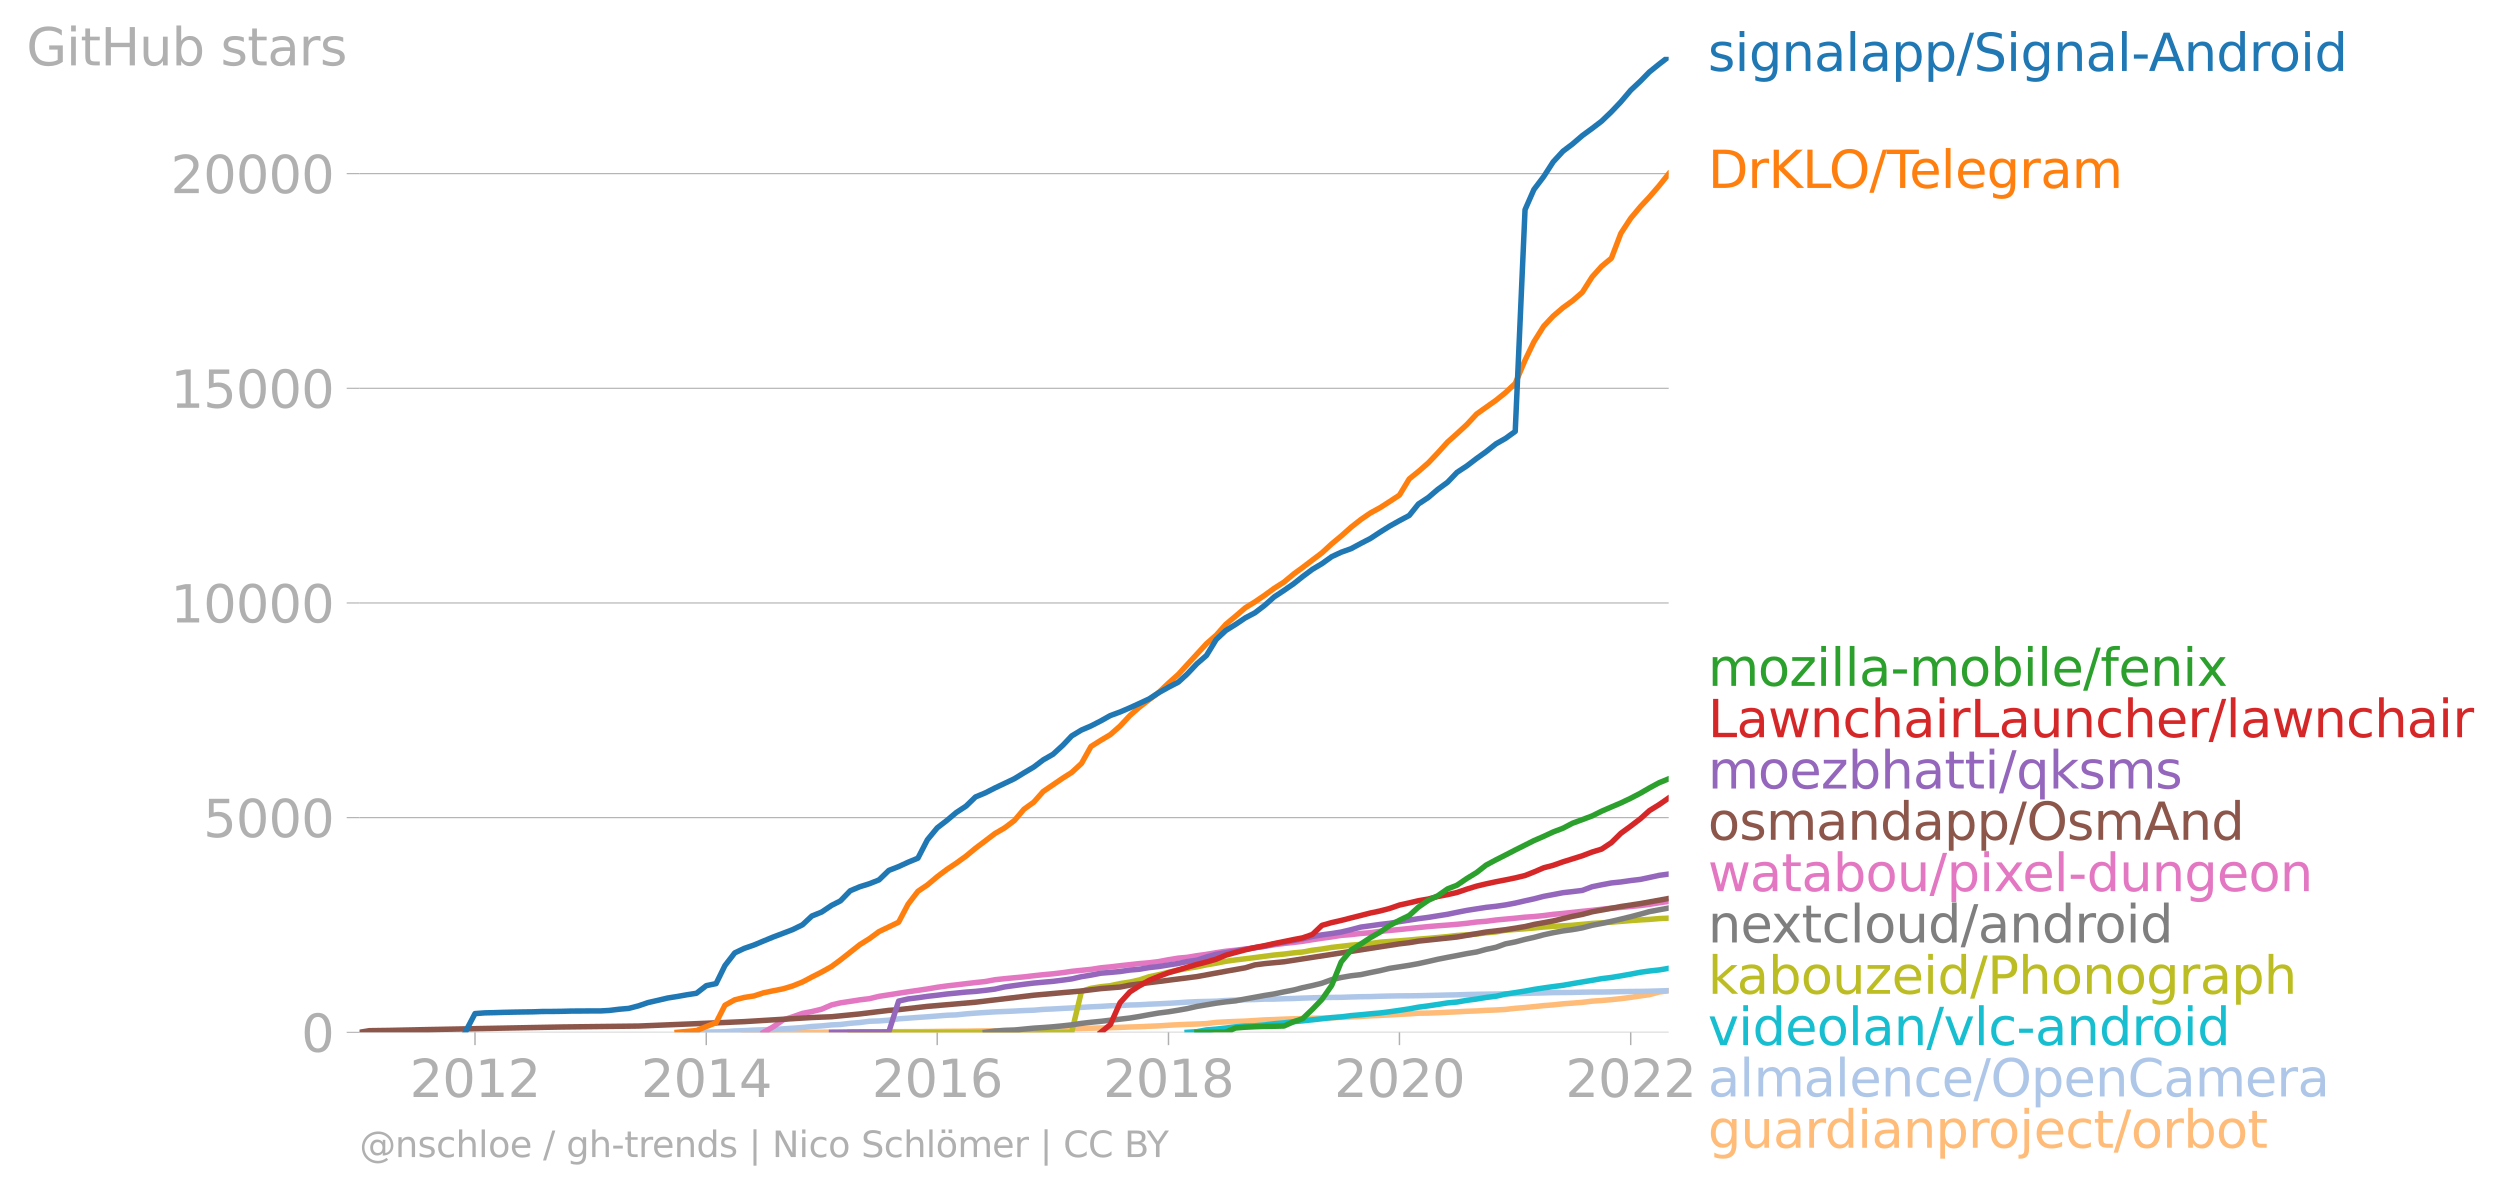 <?xml version="1.0" encoding="utf-8" standalone="no"?>
<!DOCTYPE svg PUBLIC "-//W3C//DTD SVG 1.1//EN"
  "http://www.w3.org/Graphics/SVG/1.1/DTD/svg11.dtd">
<svg xmlns:xlink="http://www.w3.org/1999/xlink" width="681.969pt" height="325.131pt" viewBox="0 0 681.969 325.131" xmlns="http://www.w3.org/2000/svg" version="1.1">
 <defs>
  <style type="text/css">*{stroke-linejoin: round; stroke-linecap: butt}</style>
 </defs>
 <g id="figure_1">
  <g id="patch_1">
   <path d="M 0 325.131 
L 681.969 325.131 
L 681.969 0 
L 0 0 
L 0 325.131 
z
" style="fill: none"/>
  </g>
  <g id="axes_1">
   <g id="patch_2">
    <path d="M 98.073 281.604 
L 455.193 281.604 
L 455.193 15.492 
L 98.073 15.492 
L 98.073 281.604 
z
" style="fill: none"/>
   </g>
   <g id="matplotlib.axis_1">
    <g id="xtick_1">
     <g id="line2d_1">
      <defs>
       <path id="m73b95bac50" d="M 0 0 
L 0 3.5 
" style="stroke: #b0b0b0; stroke-width: 0.4"/>
      </defs>
      <g>
       <use xlink:href="#m73b95bac50" x="129.574" y="281.604" style="fill: #b0b0b0; stroke: #b0b0b0; stroke-width: 0.4"/>
      </g>
     </g>
     <g id="text_1">
      <!-- 2012 -->
      <g style="fill: #b0b0b0" transform="translate(111.759 299.242)scale(0.14 -0.14)">
       <defs>
        <path id="DejaVuSans-32" d="M 1228 531 
L 3431 531 
L 3431 0 
L 469 0 
L 469 531 
Q 828 903 1448 1529 
Q 2069 2156 2228 2338 
Q 2531 2678 2651 2914 
Q 2772 3150 2772 3378 
Q 2772 3750 2511 3984 
Q 2250 4219 1831 4219 
Q 1534 4219 1204 4116 
Q 875 4013 500 3803 
L 500 4441 
Q 881 4594 1212 4672 
Q 1544 4750 1819 4750 
Q 2544 4750 2975 4387 
Q 3406 4025 3406 3419 
Q 3406 3131 3298 2873 
Q 3191 2616 2906 2266 
Q 2828 2175 2409 1742 
Q 1991 1309 1228 531 
z
" transform="scale(0.016)"/>
        <path id="DejaVuSans-30" d="M 2034 4250 
Q 1547 4250 1301 3770 
Q 1056 3291 1056 2328 
Q 1056 1369 1301 889 
Q 1547 409 2034 409 
Q 2525 409 2770 889 
Q 3016 1369 3016 2328 
Q 3016 3291 2770 3770 
Q 2525 4250 2034 4250 
z
M 2034 4750 
Q 2819 4750 3233 4129 
Q 3647 3509 3647 2328 
Q 3647 1150 3233 529 
Q 2819 -91 2034 -91 
Q 1250 -91 836 529 
Q 422 1150 422 2328 
Q 422 3509 836 4129 
Q 1250 4750 2034 4750 
z
" transform="scale(0.016)"/>
        <path id="DejaVuSans-31" d="M 794 531 
L 1825 531 
L 1825 4091 
L 703 3866 
L 703 4441 
L 1819 4666 
L 2450 4666 
L 2450 531 
L 3481 531 
L 3481 0 
L 794 0 
L 794 531 
z
" transform="scale(0.016)"/>
       </defs>
       <use xlink:href="#DejaVuSans-32"/>
       <use xlink:href="#DejaVuSans-30" x="63.623"/>
       <use xlink:href="#DejaVuSans-31" x="127.246"/>
       <use xlink:href="#DejaVuSans-32" x="190.869"/>
      </g>
     </g>
    </g>
    <g id="xtick_2">
     <g id="line2d_2">
      <g>
       <use xlink:href="#m73b95bac50" x="192.661" y="281.604" style="fill: #b0b0b0; stroke: #b0b0b0; stroke-width: 0.4"/>
      </g>
     </g>
     <g id="text_2">
      <!-- 2014 -->
      <g style="fill: #b0b0b0" transform="translate(174.846 299.242)scale(0.14 -0.14)">
       <defs>
        <path id="DejaVuSans-34" d="M 2419 4116 
L 825 1625 
L 2419 1625 
L 2419 4116 
z
M 2253 4666 
L 3047 4666 
L 3047 1625 
L 3713 1625 
L 3713 1100 
L 3047 1100 
L 3047 0 
L 2419 0 
L 2419 1100 
L 313 1100 
L 313 1709 
L 2253 4666 
z
" transform="scale(0.016)"/>
       </defs>
       <use xlink:href="#DejaVuSans-32"/>
       <use xlink:href="#DejaVuSans-30" x="63.623"/>
       <use xlink:href="#DejaVuSans-31" x="127.246"/>
       <use xlink:href="#DejaVuSans-34" x="190.869"/>
      </g>
     </g>
    </g>
    <g id="xtick_3">
     <g id="line2d_3">
      <g>
       <use xlink:href="#m73b95bac50" x="255.662" y="281.604" style="fill: #b0b0b0; stroke: #b0b0b0; stroke-width: 0.4"/>
      </g>
     </g>
     <g id="text_3">
      <!-- 2016 -->
      <g style="fill: #b0b0b0" transform="translate(237.847 299.242)scale(0.14 -0.14)">
       <defs>
        <path id="DejaVuSans-36" d="M 2113 2584 
Q 1688 2584 1439 2293 
Q 1191 2003 1191 1497 
Q 1191 994 1439 701 
Q 1688 409 2113 409 
Q 2538 409 2786 701 
Q 3034 994 3034 1497 
Q 3034 2003 2786 2293 
Q 2538 2584 2113 2584 
z
M 3366 4563 
L 3366 3988 
Q 3128 4100 2886 4159 
Q 2644 4219 2406 4219 
Q 1781 4219 1451 3797 
Q 1122 3375 1075 2522 
Q 1259 2794 1537 2939 
Q 1816 3084 2150 3084 
Q 2853 3084 3261 2657 
Q 3669 2231 3669 1497 
Q 3669 778 3244 343 
Q 2819 -91 2113 -91 
Q 1303 -91 875 529 
Q 447 1150 447 2328 
Q 447 3434 972 4092 
Q 1497 4750 2381 4750 
Q 2619 4750 2861 4703 
Q 3103 4656 3366 4563 
z
" transform="scale(0.016)"/>
       </defs>
       <use xlink:href="#DejaVuSans-32"/>
       <use xlink:href="#DejaVuSans-30" x="63.623"/>
       <use xlink:href="#DejaVuSans-31" x="127.246"/>
       <use xlink:href="#DejaVuSans-36" x="190.869"/>
      </g>
     </g>
    </g>
    <g id="xtick_4">
     <g id="line2d_4">
      <g>
       <use xlink:href="#m73b95bac50" x="318.749" y="281.604" style="fill: #b0b0b0; stroke: #b0b0b0; stroke-width: 0.4"/>
      </g>
     </g>
     <g id="text_4">
      <!-- 2018 -->
      <g style="fill: #b0b0b0" transform="translate(300.934 299.242)scale(0.14 -0.14)">
       <defs>
        <path id="DejaVuSans-38" d="M 2034 2216 
Q 1584 2216 1326 1975 
Q 1069 1734 1069 1313 
Q 1069 891 1326 650 
Q 1584 409 2034 409 
Q 2484 409 2743 651 
Q 3003 894 3003 1313 
Q 3003 1734 2745 1975 
Q 2488 2216 2034 2216 
z
M 1403 2484 
Q 997 2584 770 2862 
Q 544 3141 544 3541 
Q 544 4100 942 4425 
Q 1341 4750 2034 4750 
Q 2731 4750 3128 4425 
Q 3525 4100 3525 3541 
Q 3525 3141 3298 2862 
Q 3072 2584 2669 2484 
Q 3125 2378 3379 2068 
Q 3634 1759 3634 1313 
Q 3634 634 3220 271 
Q 2806 -91 2034 -91 
Q 1263 -91 848 271 
Q 434 634 434 1313 
Q 434 1759 690 2068 
Q 947 2378 1403 2484 
z
M 1172 3481 
Q 1172 3119 1398 2916 
Q 1625 2713 2034 2713 
Q 2441 2713 2670 2916 
Q 2900 3119 2900 3481 
Q 2900 3844 2670 4047 
Q 2441 4250 2034 4250 
Q 1625 4250 1398 4047 
Q 1172 3844 1172 3481 
z
" transform="scale(0.016)"/>
       </defs>
       <use xlink:href="#DejaVuSans-32"/>
       <use xlink:href="#DejaVuSans-30" x="63.623"/>
       <use xlink:href="#DejaVuSans-31" x="127.246"/>
       <use xlink:href="#DejaVuSans-38" x="190.869"/>
      </g>
     </g>
    </g>
    <g id="xtick_5">
     <g id="line2d_5">
      <g>
       <use xlink:href="#m73b95bac50" x="381.75" y="281.604" style="fill: #b0b0b0; stroke: #b0b0b0; stroke-width: 0.4"/>
      </g>
     </g>
     <g id="text_5">
      <!-- 2020 -->
      <g style="fill: #b0b0b0" transform="translate(363.935 299.242)scale(0.14 -0.14)">
       <use xlink:href="#DejaVuSans-32"/>
       <use xlink:href="#DejaVuSans-30" x="63.623"/>
       <use xlink:href="#DejaVuSans-32" x="127.246"/>
       <use xlink:href="#DejaVuSans-30" x="190.869"/>
      </g>
     </g>
    </g>
    <g id="xtick_6">
     <g id="line2d_6">
      <g>
       <use xlink:href="#m73b95bac50" x="444.837" y="281.604" style="fill: #b0b0b0; stroke: #b0b0b0; stroke-width: 0.4"/>
      </g>
     </g>
     <g id="text_6">
      <!-- 2022 -->
      <g style="fill: #b0b0b0" transform="translate(427.022 299.242)scale(0.14 -0.14)">
       <use xlink:href="#DejaVuSans-32"/>
       <use xlink:href="#DejaVuSans-30" x="63.623"/>
       <use xlink:href="#DejaVuSans-32" x="127.246"/>
       <use xlink:href="#DejaVuSans-32" x="190.869"/>
      </g>
     </g>
    </g>
   </g>
   <g id="matplotlib.axis_2">
    <g id="ytick_1">
     <g id="line2d_7">
      <path d="M 98.073 281.604 
L 455.193 281.604 
" clip-path="url(#pbc961044af)" style="fill: none; stroke: #b0b0b0; stroke-width: 0.3; stroke-linecap: square"/>
     </g>
     <g id="line2d_8">
      <defs>
       <path id="m230472239f" d="M 0 0 
L -3.5 0 
" style="stroke: #b0b0b0; stroke-width: 0.3"/>
      </defs>
      <g>
       <use xlink:href="#m230472239f" x="98.073" y="281.604" style="fill: #b0b0b0; stroke: #b0b0b0; stroke-width: 0.3"/>
      </g>
     </g>
     <g id="text_7">
      <!-- 0 -->
      <g style="fill: #b0b0b0" transform="translate(82.166 286.923)scale(0.14 -0.14)">
       <use xlink:href="#DejaVuSans-30"/>
      </g>
     </g>
    </g>
    <g id="ytick_2">
     <g id="line2d_9">
      <path d="M 98.073 223.043 
L 455.193 223.043 
" clip-path="url(#pbc961044af)" style="fill: none; stroke: #b0b0b0; stroke-width: 0.3; stroke-linecap: square"/>
     </g>
     <g id="line2d_10">
      <g>
       <use xlink:href="#m230472239f" x="98.073" y="223.043" style="fill: #b0b0b0; stroke: #b0b0b0; stroke-width: 0.3"/>
      </g>
     </g>
     <g id="text_8">
      <!-- 5000 -->
      <g style="fill: #b0b0b0" transform="translate(55.443 228.362)scale(0.14 -0.14)">
       <defs>
        <path id="DejaVuSans-35" d="M 691 4666 
L 3169 4666 
L 3169 4134 
L 1269 4134 
L 1269 2991 
Q 1406 3038 1543 3061 
Q 1681 3084 1819 3084 
Q 2600 3084 3056 2656 
Q 3513 2228 3513 1497 
Q 3513 744 3044 326 
Q 2575 -91 1722 -91 
Q 1428 -91 1123 -41 
Q 819 9 494 109 
L 494 744 
Q 775 591 1075 516 
Q 1375 441 1709 441 
Q 2250 441 2565 725 
Q 2881 1009 2881 1497 
Q 2881 1984 2565 2268 
Q 2250 2553 1709 2553 
Q 1456 2553 1204 2497 
Q 953 2441 691 2322 
L 691 4666 
z
" transform="scale(0.016)"/>
       </defs>
       <use xlink:href="#DejaVuSans-35"/>
       <use xlink:href="#DejaVuSans-30" x="63.623"/>
       <use xlink:href="#DejaVuSans-30" x="127.246"/>
       <use xlink:href="#DejaVuSans-30" x="190.869"/>
      </g>
     </g>
    </g>
    <g id="ytick_3">
     <g id="line2d_11">
      <path d="M 98.073 164.482 
L 455.193 164.482 
" clip-path="url(#pbc961044af)" style="fill: none; stroke: #b0b0b0; stroke-width: 0.3; stroke-linecap: square"/>
     </g>
     <g id="line2d_12">
      <g>
       <use xlink:href="#m230472239f" x="98.073" y="164.482" style="fill: #b0b0b0; stroke: #b0b0b0; stroke-width: 0.3"/>
      </g>
     </g>
     <g id="text_9">
      <!-- 10000 -->
      <g style="fill: #b0b0b0" transform="translate(46.536 169.801)scale(0.14 -0.14)">
       <use xlink:href="#DejaVuSans-31"/>
       <use xlink:href="#DejaVuSans-30" x="63.623"/>
       <use xlink:href="#DejaVuSans-30" x="127.246"/>
       <use xlink:href="#DejaVuSans-30" x="190.869"/>
       <use xlink:href="#DejaVuSans-30" x="254.492"/>
      </g>
     </g>
    </g>
    <g id="ytick_4">
     <g id="line2d_13">
      <path d="M 98.073 105.921 
L 455.193 105.921 
" clip-path="url(#pbc961044af)" style="fill: none; stroke: #b0b0b0; stroke-width: 0.3; stroke-linecap: square"/>
     </g>
     <g id="line2d_14">
      <g>
       <use xlink:href="#m230472239f" x="98.073" y="105.921" style="fill: #b0b0b0; stroke: #b0b0b0; stroke-width: 0.3"/>
      </g>
     </g>
     <g id="text_10">
      <!-- 15000 -->
      <g style="fill: #b0b0b0" transform="translate(46.536 111.24)scale(0.14 -0.14)">
       <use xlink:href="#DejaVuSans-31"/>
       <use xlink:href="#DejaVuSans-35" x="63.623"/>
       <use xlink:href="#DejaVuSans-30" x="127.246"/>
       <use xlink:href="#DejaVuSans-30" x="190.869"/>
       <use xlink:href="#DejaVuSans-30" x="254.492"/>
      </g>
     </g>
    </g>
    <g id="ytick_5">
     <g id="line2d_15">
      <path d="M 98.073 47.361 
L 455.193 47.361 
" clip-path="url(#pbc961044af)" style="fill: none; stroke: #b0b0b0; stroke-width: 0.3; stroke-linecap: square"/>
     </g>
     <g id="line2d_16">
      <g>
       <use xlink:href="#m230472239f" x="98.073" y="47.361" style="fill: #b0b0b0; stroke: #b0b0b0; stroke-width: 0.3"/>
      </g>
     </g>
     <g id="text_11">
      <!-- 20000 -->
      <g style="fill: #b0b0b0" transform="translate(46.536 52.679)scale(0.14 -0.14)">
       <use xlink:href="#DejaVuSans-32"/>
       <use xlink:href="#DejaVuSans-30" x="63.623"/>
       <use xlink:href="#DejaVuSans-30" x="127.246"/>
       <use xlink:href="#DejaVuSans-30" x="190.869"/>
       <use xlink:href="#DejaVuSans-30" x="254.492"/>
      </g>
     </g>
    </g>
    <g id="text_12">
     <!-- GitHub stars -->
     <g style="fill: #b0b0b0" transform="translate(7.2 17.838)scale(0.14 -0.14)">
      <defs>
       <path id="DejaVuSans-47" d="M 3809 666 
L 3809 1919 
L 2778 1919 
L 2778 2438 
L 4434 2438 
L 4434 434 
Q 4069 175 3628 42 
Q 3188 -91 2688 -91 
Q 1594 -91 976 548 
Q 359 1188 359 2328 
Q 359 3472 976 4111 
Q 1594 4750 2688 4750 
Q 3144 4750 3555 4637 
Q 3966 4525 4313 4306 
L 4313 3634 
Q 3963 3931 3569 4081 
Q 3175 4231 2741 4231 
Q 1884 4231 1454 3753 
Q 1025 3275 1025 2328 
Q 1025 1384 1454 906 
Q 1884 428 2741 428 
Q 3075 428 3337 486 
Q 3600 544 3809 666 
z
" transform="scale(0.016)"/>
       <path id="DejaVuSans-69" d="M 603 3500 
L 1178 3500 
L 1178 0 
L 603 0 
L 603 3500 
z
M 603 4863 
L 1178 4863 
L 1178 4134 
L 603 4134 
L 603 4863 
z
" transform="scale(0.016)"/>
       <path id="DejaVuSans-74" d="M 1172 4494 
L 1172 3500 
L 2356 3500 
L 2356 3053 
L 1172 3053 
L 1172 1153 
Q 1172 725 1289 603 
Q 1406 481 1766 481 
L 2356 481 
L 2356 0 
L 1766 0 
Q 1100 0 847 248 
Q 594 497 594 1153 
L 594 3053 
L 172 3053 
L 172 3500 
L 594 3500 
L 594 4494 
L 1172 4494 
z
" transform="scale(0.016)"/>
       <path id="DejaVuSans-48" d="M 628 4666 
L 1259 4666 
L 1259 2753 
L 3553 2753 
L 3553 4666 
L 4184 4666 
L 4184 0 
L 3553 0 
L 3553 2222 
L 1259 2222 
L 1259 0 
L 628 0 
L 628 4666 
z
" transform="scale(0.016)"/>
       <path id="DejaVuSans-75" d="M 544 1381 
L 544 3500 
L 1119 3500 
L 1119 1403 
Q 1119 906 1312 657 
Q 1506 409 1894 409 
Q 2359 409 2629 706 
Q 2900 1003 2900 1516 
L 2900 3500 
L 3475 3500 
L 3475 0 
L 2900 0 
L 2900 538 
Q 2691 219 2414 64 
Q 2138 -91 1772 -91 
Q 1169 -91 856 284 
Q 544 659 544 1381 
z
M 1991 3584 
L 1991 3584 
z
" transform="scale(0.016)"/>
       <path id="DejaVuSans-62" d="M 3116 1747 
Q 3116 2381 2855 2742 
Q 2594 3103 2138 3103 
Q 1681 3103 1420 2742 
Q 1159 2381 1159 1747 
Q 1159 1113 1420 752 
Q 1681 391 2138 391 
Q 2594 391 2855 752 
Q 3116 1113 3116 1747 
z
M 1159 2969 
Q 1341 3281 1617 3432 
Q 1894 3584 2278 3584 
Q 2916 3584 3314 3078 
Q 3713 2572 3713 1747 
Q 3713 922 3314 415 
Q 2916 -91 2278 -91 
Q 1894 -91 1617 61 
Q 1341 213 1159 525 
L 1159 0 
L 581 0 
L 581 4863 
L 1159 4863 
L 1159 2969 
z
" transform="scale(0.016)"/>
       <path id="DejaVuSans-20" transform="scale(0.016)"/>
       <path id="DejaVuSans-73" d="M 2834 3397 
L 2834 2853 
Q 2591 2978 2328 3040 
Q 2066 3103 1784 3103 
Q 1356 3103 1142 2972 
Q 928 2841 928 2578 
Q 928 2378 1081 2264 
Q 1234 2150 1697 2047 
L 1894 2003 
Q 2506 1872 2764 1633 
Q 3022 1394 3022 966 
Q 3022 478 2636 193 
Q 2250 -91 1575 -91 
Q 1294 -91 989 -36 
Q 684 19 347 128 
L 347 722 
Q 666 556 975 473 
Q 1284 391 1588 391 
Q 1994 391 2212 530 
Q 2431 669 2431 922 
Q 2431 1156 2273 1281 
Q 2116 1406 1581 1522 
L 1381 1569 
Q 847 1681 609 1914 
Q 372 2147 372 2553 
Q 372 3047 722 3315 
Q 1072 3584 1716 3584 
Q 2034 3584 2315 3537 
Q 2597 3491 2834 3397 
z
" transform="scale(0.016)"/>
       <path id="DejaVuSans-61" d="M 2194 1759 
Q 1497 1759 1228 1600 
Q 959 1441 959 1056 
Q 959 750 1161 570 
Q 1363 391 1709 391 
Q 2188 391 2477 730 
Q 2766 1069 2766 1631 
L 2766 1759 
L 2194 1759 
z
M 3341 1997 
L 3341 0 
L 2766 0 
L 2766 531 
Q 2569 213 2275 61 
Q 1981 -91 1556 -91 
Q 1019 -91 701 211 
Q 384 513 384 1019 
Q 384 1609 779 1909 
Q 1175 2209 1959 2209 
L 2766 2209 
L 2766 2266 
Q 2766 2663 2505 2880 
Q 2244 3097 1772 3097 
Q 1472 3097 1187 3025 
Q 903 2953 641 2809 
L 641 3341 
Q 956 3463 1253 3523 
Q 1550 3584 1831 3584 
Q 2591 3584 2966 3190 
Q 3341 2797 3341 1997 
z
" transform="scale(0.016)"/>
       <path id="DejaVuSans-72" d="M 2631 2963 
Q 2534 3019 2420 3045 
Q 2306 3072 2169 3072 
Q 1681 3072 1420 2755 
Q 1159 2438 1159 1844 
L 1159 0 
L 581 0 
L 581 3500 
L 1159 3500 
L 1159 2956 
Q 1341 3275 1631 3429 
Q 1922 3584 2338 3584 
Q 2397 3584 2469 3576 
Q 2541 3569 2628 3553 
L 2631 2963 
z
" transform="scale(0.016)"/>
      </defs>
      <use xlink:href="#DejaVuSans-47"/>
      <use xlink:href="#DejaVuSans-69" x="77.49"/>
      <use xlink:href="#DejaVuSans-74" x="105.273"/>
      <use xlink:href="#DejaVuSans-48" x="144.482"/>
      <use xlink:href="#DejaVuSans-75" x="219.678"/>
      <use xlink:href="#DejaVuSans-62" x="283.057"/>
      <use xlink:href="#DejaVuSans-20" x="346.533"/>
      <use xlink:href="#DejaVuSans-73" x="378.32"/>
      <use xlink:href="#DejaVuSans-74" x="430.42"/>
      <use xlink:href="#DejaVuSans-61" x="469.629"/>
      <use xlink:href="#DejaVuSans-72" x="530.908"/>
      <use xlink:href="#DejaVuSans-73" x="572.021"/>
     </g>
    </g>
   </g>
   <g id="line2d_17">
    <path d="M 203.017 281.604 
L 205.692 281.592 
L 208.281 281.58 
L 210.957 281.58 
L 213.632 281.58 
L 216.221 281.569 
L 218.897 281.569 
L 221.486 281.569 
L 224.161 281.569 
L 226.837 281.557 
L 229.253 281.557 
L 231.928 281.545 
L 234.517 281.534 
L 237.193 281.475 
L 239.782 281.452 
L 242.457 281.44 
L 245.133 281.428 
L 247.722 281.416 
L 250.397 281.416 
L 252.986 281.393 
L 255.662 281.358 
L 258.337 281.323 
L 260.84 281.299 
L 263.515 281.288 
L 266.104 281.241 
L 268.78 281.206 
L 271.369 281.182 
L 274.044 281.124 
L 276.719 281.065 
L 279.309 280.96 
L 281.984 280.878 
L 284.573 280.807 
L 287.248 280.737 
L 289.924 280.667 
L 292.34 280.62 
L 295.016 280.55 
L 297.605 280.479 
L 300.28 280.409 
L 302.869 280.339 
L 305.544 280.257 
L 308.22 280.151 
L 310.809 280.081 
L 313.484 279.952 
L 316.073 279.847 
L 318.749 279.671 
L 321.424 279.531 
L 323.841 279.425 
L 326.516 279.343 
L 329.105 279.226 
L 331.78 278.898 
L 334.37 278.758 
L 337.045 278.641 
L 339.72 278.547 
L 342.309 278.383 
L 344.985 278.219 
L 347.574 278.125 
L 350.249 278.008 
L 352.925 277.903 
L 355.341 277.868 
L 358.016 277.762 
L 360.606 277.727 
L 363.281 277.68 
L 365.87 277.493 
L 368.545 277.399 
L 371.221 277.282 
L 373.81 277.118 
L 376.485 276.989 
L 379.074 276.86 
L 381.75 276.708 
L 384.425 276.579 
L 386.928 276.392 
L 389.603 276.357 
L 392.192 276.263 
L 394.868 276.134 
L 397.457 276.017 
L 400.132 275.865 
L 402.807 275.771 
L 405.397 275.607 
L 408.072 275.513 
L 410.661 275.361 
L 413.336 275.057 
L 416.012 274.846 
L 418.428 274.6 
L 421.104 274.319 
L 423.693 274.12 
L 426.368 273.827 
L 428.957 273.64 
L 431.633 273.429 
L 434.308 273.101 
L 436.897 272.925 
L 439.572 272.691 
L 442.161 272.421 
L 444.837 272.07 
L 447.512 271.672 
L 449.929 271.332 
L 452.604 270.618 
L 455.193 270.255 
" clip-path="url(#pbc961044af)" style="fill: none; stroke: #ffbb78; stroke-width: 1.5; stroke-linecap: square"/>
   </g>
   <g id="line2d_18">
    <path d="M 187.396 281.604 
L 189.985 281.557 
L 192.661 281.534 
L 195.336 281.487 
L 197.753 281.44 
L 200.428 281.229 
L 203.017 281.147 
L 205.692 280.995 
L 208.281 280.913 
L 210.957 280.819 
L 213.632 280.655 
L 216.221 280.491 
L 218.897 280.292 
L 221.486 280.011 
L 224.161 279.847 
L 226.837 279.578 
L 229.253 279.472 
L 231.928 279.144 
L 234.517 278.933 
L 237.193 278.582 
L 239.782 278.5 
L 242.457 278.289 
L 245.133 277.926 
L 247.722 277.739 
L 250.397 277.54 
L 252.986 277.364 
L 255.662 277.153 
L 258.337 276.942 
L 260.84 276.849 
L 263.515 276.568 
L 266.104 276.368 
L 268.78 276.193 
L 271.369 276.029 
L 274.044 275.923 
L 276.719 275.806 
L 279.309 275.666 
L 281.984 275.572 
L 284.573 275.349 
L 287.248 275.232 
L 289.924 275.08 
L 292.34 274.963 
L 295.016 274.799 
L 297.605 274.647 
L 300.28 274.53 
L 302.869 274.366 
L 305.544 274.295 
L 308.22 274.155 
L 310.809 274.085 
L 313.484 273.932 
L 316.073 273.827 
L 318.749 273.686 
L 321.424 273.534 
L 323.841 273.37 
L 326.516 273.241 
L 329.105 273.183 
L 331.78 273.112 
L 334.37 272.925 
L 337.045 272.808 
L 339.72 272.714 
L 342.309 272.667 
L 344.985 272.55 
L 347.574 272.539 
L 350.249 272.445 
L 352.925 272.375 
L 355.341 272.269 
L 358.016 272.187 
L 360.606 272.117 
L 363.281 272.082 
L 365.87 272.058 
L 368.545 271.965 
L 371.221 271.894 
L 373.81 271.859 
L 376.485 271.766 
L 379.074 271.707 
L 381.75 271.66 
L 384.425 271.648 
L 386.928 271.613 
L 389.603 271.555 
L 392.192 271.496 
L 394.868 271.426 
L 397.457 271.379 
L 400.132 271.297 
L 402.807 271.239 
L 405.397 271.192 
L 408.072 271.157 
L 410.661 271.098 
L 413.336 271.051 
L 416.012 270.981 
L 418.428 270.911 
L 421.104 270.852 
L 423.693 270.77 
L 426.368 270.747 
L 428.957 270.723 
L 431.633 270.653 
L 434.308 270.618 
L 436.897 270.618 
L 439.572 270.571 
L 442.161 270.501 
L 444.837 270.466 
L 447.512 270.442 
L 449.929 270.395 
L 452.604 270.313 
L 455.193 270.231 
" clip-path="url(#pbc961044af)" style="fill: none; stroke: #aec7e8; stroke-width: 1.5; stroke-linecap: square"/>
   </g>
   <g id="line2d_19">
    <path d="M 323.841 281.604 
L 326.516 281.428 
L 329.105 280.948 
L 331.78 280.725 
L 334.37 280.444 
L 337.045 280.105 
L 339.72 279.894 
L 342.309 279.824 
L 344.985 279.578 
L 347.574 279.261 
L 350.249 279.027 
L 352.925 278.699 
L 355.341 278.477 
L 358.016 278.196 
L 360.606 277.903 
L 363.281 277.587 
L 365.87 277.387 
L 368.545 277.048 
L 371.221 276.814 
L 373.81 276.556 
L 376.485 276.322 
L 379.074 275.994 
L 381.75 275.607 
L 384.425 275.209 
L 386.928 274.74 
L 389.603 274.389 
L 392.192 274.003 
L 394.868 273.581 
L 397.457 273.347 
L 400.132 272.878 
L 402.807 272.527 
L 405.397 272.094 
L 408.072 271.766 
L 410.661 271.18 
L 413.336 270.77 
L 416.012 270.348 
L 418.428 269.903 
L 421.104 269.493 
L 423.693 269.13 
L 426.368 268.779 
L 428.957 268.322 
L 431.633 267.865 
L 434.308 267.42 
L 436.897 266.964 
L 439.572 266.636 
L 442.161 266.202 
L 444.837 265.734 
L 447.512 265.218 
L 449.929 264.879 
L 452.604 264.586 
L 455.193 264.141 
" clip-path="url(#pbc961044af)" style="fill: none; stroke: #17becf; stroke-width: 1.5; stroke-linecap: square"/>
   </g>
   <g id="text_13">
    <!-- signalapp/Signal-Android -->
    <g style="fill: #1f77b4" transform="translate(465.907 19.355)scale(0.14 -0.14)">
     <defs>
      <path id="DejaVuSans-67" d="M 2906 1791 
Q 2906 2416 2648 2759 
Q 2391 3103 1925 3103 
Q 1463 3103 1205 2759 
Q 947 2416 947 1791 
Q 947 1169 1205 825 
Q 1463 481 1925 481 
Q 2391 481 2648 825 
Q 2906 1169 2906 1791 
z
M 3481 434 
Q 3481 -459 3084 -895 
Q 2688 -1331 1869 -1331 
Q 1566 -1331 1297 -1286 
Q 1028 -1241 775 -1147 
L 775 -588 
Q 1028 -725 1275 -790 
Q 1522 -856 1778 -856 
Q 2344 -856 2625 -561 
Q 2906 -266 2906 331 
L 2906 616 
Q 2728 306 2450 153 
Q 2172 0 1784 0 
Q 1141 0 747 490 
Q 353 981 353 1791 
Q 353 2603 747 3093 
Q 1141 3584 1784 3584 
Q 2172 3584 2450 3431 
Q 2728 3278 2906 2969 
L 2906 3500 
L 3481 3500 
L 3481 434 
z
" transform="scale(0.016)"/>
      <path id="DejaVuSans-6e" d="M 3513 2113 
L 3513 0 
L 2938 0 
L 2938 2094 
Q 2938 2591 2744 2837 
Q 2550 3084 2163 3084 
Q 1697 3084 1428 2787 
Q 1159 2491 1159 1978 
L 1159 0 
L 581 0 
L 581 3500 
L 1159 3500 
L 1159 2956 
Q 1366 3272 1645 3428 
Q 1925 3584 2291 3584 
Q 2894 3584 3203 3211 
Q 3513 2838 3513 2113 
z
" transform="scale(0.016)"/>
      <path id="DejaVuSans-6c" d="M 603 4863 
L 1178 4863 
L 1178 0 
L 603 0 
L 603 4863 
z
" transform="scale(0.016)"/>
      <path id="DejaVuSans-70" d="M 1159 525 
L 1159 -1331 
L 581 -1331 
L 581 3500 
L 1159 3500 
L 1159 2969 
Q 1341 3281 1617 3432 
Q 1894 3584 2278 3584 
Q 2916 3584 3314 3078 
Q 3713 2572 3713 1747 
Q 3713 922 3314 415 
Q 2916 -91 2278 -91 
Q 1894 -91 1617 61 
Q 1341 213 1159 525 
z
M 3116 1747 
Q 3116 2381 2855 2742 
Q 2594 3103 2138 3103 
Q 1681 3103 1420 2742 
Q 1159 2381 1159 1747 
Q 1159 1113 1420 752 
Q 1681 391 2138 391 
Q 2594 391 2855 752 
Q 3116 1113 3116 1747 
z
" transform="scale(0.016)"/>
      <path id="DejaVuSans-2f" d="M 1625 4666 
L 2156 4666 
L 531 -594 
L 0 -594 
L 1625 4666 
z
" transform="scale(0.016)"/>
      <path id="DejaVuSans-53" d="M 3425 4513 
L 3425 3897 
Q 3066 4069 2747 4153 
Q 2428 4238 2131 4238 
Q 1616 4238 1336 4038 
Q 1056 3838 1056 3469 
Q 1056 3159 1242 3001 
Q 1428 2844 1947 2747 
L 2328 2669 
Q 3034 2534 3370 2195 
Q 3706 1856 3706 1288 
Q 3706 609 3251 259 
Q 2797 -91 1919 -91 
Q 1588 -91 1214 -16 
Q 841 59 441 206 
L 441 856 
Q 825 641 1194 531 
Q 1563 422 1919 422 
Q 2459 422 2753 634 
Q 3047 847 3047 1241 
Q 3047 1584 2836 1778 
Q 2625 1972 2144 2069 
L 1759 2144 
Q 1053 2284 737 2584 
Q 422 2884 422 3419 
Q 422 4038 858 4394 
Q 1294 4750 2059 4750 
Q 2388 4750 2728 4690 
Q 3069 4631 3425 4513 
z
" transform="scale(0.016)"/>
      <path id="DejaVuSans-2d" d="M 313 2009 
L 1997 2009 
L 1997 1497 
L 313 1497 
L 313 2009 
z
" transform="scale(0.016)"/>
      <path id="DejaVuSans-41" d="M 2188 4044 
L 1331 1722 
L 3047 1722 
L 2188 4044 
z
M 1831 4666 
L 2547 4666 
L 4325 0 
L 3669 0 
L 3244 1197 
L 1141 1197 
L 716 0 
L 50 0 
L 1831 4666 
z
" transform="scale(0.016)"/>
      <path id="DejaVuSans-64" d="M 2906 2969 
L 2906 4863 
L 3481 4863 
L 3481 0 
L 2906 0 
L 2906 525 
Q 2725 213 2448 61 
Q 2172 -91 1784 -91 
Q 1150 -91 751 415 
Q 353 922 353 1747 
Q 353 2572 751 3078 
Q 1150 3584 1784 3584 
Q 2172 3584 2448 3432 
Q 2725 3281 2906 2969 
z
M 947 1747 
Q 947 1113 1208 752 
Q 1469 391 1925 391 
Q 2381 391 2643 752 
Q 2906 1113 2906 1747 
Q 2906 2381 2643 2742 
Q 2381 3103 1925 3103 
Q 1469 3103 1208 2742 
Q 947 2381 947 1747 
z
" transform="scale(0.016)"/>
      <path id="DejaVuSans-6f" d="M 1959 3097 
Q 1497 3097 1228 2736 
Q 959 2375 959 1747 
Q 959 1119 1226 758 
Q 1494 397 1959 397 
Q 2419 397 2687 759 
Q 2956 1122 2956 1747 
Q 2956 2369 2687 2733 
Q 2419 3097 1959 3097 
z
M 1959 3584 
Q 2709 3584 3137 3096 
Q 3566 2609 3566 1747 
Q 3566 888 3137 398 
Q 2709 -91 1959 -91 
Q 1206 -91 779 398 
Q 353 888 353 1747 
Q 353 2609 779 3096 
Q 1206 3584 1959 3584 
z
" transform="scale(0.016)"/>
     </defs>
     <use xlink:href="#DejaVuSans-73"/>
     <use xlink:href="#DejaVuSans-69" x="52.1"/>
     <use xlink:href="#DejaVuSans-67" x="79.883"/>
     <use xlink:href="#DejaVuSans-6e" x="143.359"/>
     <use xlink:href="#DejaVuSans-61" x="206.738"/>
     <use xlink:href="#DejaVuSans-6c" x="268.018"/>
     <use xlink:href="#DejaVuSans-61" x="295.801"/>
     <use xlink:href="#DejaVuSans-70" x="357.08"/>
     <use xlink:href="#DejaVuSans-70" x="420.557"/>
     <use xlink:href="#DejaVuSans-2f" x="484.033"/>
     <use xlink:href="#DejaVuSans-53" x="517.725"/>
     <use xlink:href="#DejaVuSans-69" x="581.201"/>
     <use xlink:href="#DejaVuSans-67" x="608.984"/>
     <use xlink:href="#DejaVuSans-6e" x="672.461"/>
     <use xlink:href="#DejaVuSans-61" x="735.84"/>
     <use xlink:href="#DejaVuSans-6c" x="797.119"/>
     <use xlink:href="#DejaVuSans-2d" x="824.902"/>
     <use xlink:href="#DejaVuSans-41" x="858.736"/>
     <use xlink:href="#DejaVuSans-6e" x="927.145"/>
     <use xlink:href="#DejaVuSans-64" x="990.523"/>
     <use xlink:href="#DejaVuSans-72" x="1054"/>
     <use xlink:href="#DejaVuSans-6f" x="1092.863"/>
     <use xlink:href="#DejaVuSans-69" x="1154.045"/>
     <use xlink:href="#DejaVuSans-64" x="1181.828"/>
    </g>
   </g>
   <g id="text_14">
    <!-- DrKLO/Telegram -->
    <g style="fill: #ff7f0e" transform="translate(465.907 51.271)scale(0.14 -0.14)">
     <defs>
      <path id="DejaVuSans-44" d="M 1259 4147 
L 1259 519 
L 2022 519 
Q 2988 519 3436 956 
Q 3884 1394 3884 2338 
Q 3884 3275 3436 3711 
Q 2988 4147 2022 4147 
L 1259 4147 
z
M 628 4666 
L 1925 4666 
Q 3281 4666 3915 4102 
Q 4550 3538 4550 2338 
Q 4550 1131 3912 565 
Q 3275 0 1925 0 
L 628 0 
L 628 4666 
z
" transform="scale(0.016)"/>
      <path id="DejaVuSans-4b" d="M 628 4666 
L 1259 4666 
L 1259 2694 
L 3353 4666 
L 4166 4666 
L 1850 2491 
L 4331 0 
L 3500 0 
L 1259 2247 
L 1259 0 
L 628 0 
L 628 4666 
z
" transform="scale(0.016)"/>
      <path id="DejaVuSans-4c" d="M 628 4666 
L 1259 4666 
L 1259 531 
L 3531 531 
L 3531 0 
L 628 0 
L 628 4666 
z
" transform="scale(0.016)"/>
      <path id="DejaVuSans-4f" d="M 2522 4238 
Q 1834 4238 1429 3725 
Q 1025 3213 1025 2328 
Q 1025 1447 1429 934 
Q 1834 422 2522 422 
Q 3209 422 3611 934 
Q 4013 1447 4013 2328 
Q 4013 3213 3611 3725 
Q 3209 4238 2522 4238 
z
M 2522 4750 
Q 3503 4750 4090 4092 
Q 4678 3434 4678 2328 
Q 4678 1225 4090 567 
Q 3503 -91 2522 -91 
Q 1538 -91 948 565 
Q 359 1222 359 2328 
Q 359 3434 948 4092 
Q 1538 4750 2522 4750 
z
" transform="scale(0.016)"/>
      <path id="DejaVuSans-54" d="M -19 4666 
L 3928 4666 
L 3928 4134 
L 2272 4134 
L 2272 0 
L 1638 0 
L 1638 4134 
L -19 4134 
L -19 4666 
z
" transform="scale(0.016)"/>
      <path id="DejaVuSans-65" d="M 3597 1894 
L 3597 1613 
L 953 1613 
Q 991 1019 1311 708 
Q 1631 397 2203 397 
Q 2534 397 2845 478 
Q 3156 559 3463 722 
L 3463 178 
Q 3153 47 2828 -22 
Q 2503 -91 2169 -91 
Q 1331 -91 842 396 
Q 353 884 353 1716 
Q 353 2575 817 3079 
Q 1281 3584 2069 3584 
Q 2775 3584 3186 3129 
Q 3597 2675 3597 1894 
z
M 3022 2063 
Q 3016 2534 2758 2815 
Q 2500 3097 2075 3097 
Q 1594 3097 1305 2825 
Q 1016 2553 972 2059 
L 3022 2063 
z
" transform="scale(0.016)"/>
      <path id="DejaVuSans-6d" d="M 3328 2828 
Q 3544 3216 3844 3400 
Q 4144 3584 4550 3584 
Q 5097 3584 5394 3201 
Q 5691 2819 5691 2113 
L 5691 0 
L 5113 0 
L 5113 2094 
Q 5113 2597 4934 2840 
Q 4756 3084 4391 3084 
Q 3944 3084 3684 2787 
Q 3425 2491 3425 1978 
L 3425 0 
L 2847 0 
L 2847 2094 
Q 2847 2600 2669 2842 
Q 2491 3084 2119 3084 
Q 1678 3084 1418 2786 
Q 1159 2488 1159 1978 
L 1159 0 
L 581 0 
L 581 3500 
L 1159 3500 
L 1159 2956 
Q 1356 3278 1631 3431 
Q 1906 3584 2284 3584 
Q 2666 3584 2933 3390 
Q 3200 3197 3328 2828 
z
" transform="scale(0.016)"/>
     </defs>
     <use xlink:href="#DejaVuSans-44"/>
     <use xlink:href="#DejaVuSans-72" x="77.002"/>
     <use xlink:href="#DejaVuSans-4b" x="118.115"/>
     <use xlink:href="#DejaVuSans-4c" x="183.691"/>
     <use xlink:href="#DejaVuSans-4f" x="235.779"/>
     <use xlink:href="#DejaVuSans-2f" x="314.49"/>
     <use xlink:href="#DejaVuSans-54" x="348.182"/>
     <use xlink:href="#DejaVuSans-65" x="392.266"/>
     <use xlink:href="#DejaVuSans-6c" x="453.789"/>
     <use xlink:href="#DejaVuSans-65" x="481.572"/>
     <use xlink:href="#DejaVuSans-67" x="543.096"/>
     <use xlink:href="#DejaVuSans-72" x="606.572"/>
     <use xlink:href="#DejaVuSans-61" x="647.686"/>
     <use xlink:href="#DejaVuSans-6d" x="708.965"/>
    </g>
   </g>
   <g id="text_15">
    <!-- mozilla-mobile/fenix -->
    <g style="fill: #2ca02c" transform="translate(465.907 187.096)scale(0.14 -0.14)">
     <defs>
      <path id="DejaVuSans-7a" d="M 353 3500 
L 3084 3500 
L 3084 2975 
L 922 459 
L 3084 459 
L 3084 0 
L 275 0 
L 275 525 
L 2438 3041 
L 353 3041 
L 353 3500 
z
" transform="scale(0.016)"/>
      <path id="DejaVuSans-66" d="M 2375 4863 
L 2375 4384 
L 1825 4384 
Q 1516 4384 1395 4259 
Q 1275 4134 1275 3809 
L 1275 3500 
L 2222 3500 
L 2222 3053 
L 1275 3053 
L 1275 0 
L 697 0 
L 697 3053 
L 147 3053 
L 147 3500 
L 697 3500 
L 697 3744 
Q 697 4328 969 4595 
Q 1241 4863 1831 4863 
L 2375 4863 
z
" transform="scale(0.016)"/>
      <path id="DejaVuSans-78" d="M 3513 3500 
L 2247 1797 
L 3578 0 
L 2900 0 
L 1881 1375 
L 863 0 
L 184 0 
L 1544 1831 
L 300 3500 
L 978 3500 
L 1906 2253 
L 2834 3500 
L 3513 3500 
z
" transform="scale(0.016)"/>
     </defs>
     <use xlink:href="#DejaVuSans-6d"/>
     <use xlink:href="#DejaVuSans-6f" x="97.412"/>
     <use xlink:href="#DejaVuSans-7a" x="158.594"/>
     <use xlink:href="#DejaVuSans-69" x="211.084"/>
     <use xlink:href="#DejaVuSans-6c" x="238.867"/>
     <use xlink:href="#DejaVuSans-6c" x="266.65"/>
     <use xlink:href="#DejaVuSans-61" x="294.434"/>
     <use xlink:href="#DejaVuSans-2d" x="355.713"/>
     <use xlink:href="#DejaVuSans-6d" x="391.797"/>
     <use xlink:href="#DejaVuSans-6f" x="489.209"/>
     <use xlink:href="#DejaVuSans-62" x="550.391"/>
     <use xlink:href="#DejaVuSans-69" x="613.867"/>
     <use xlink:href="#DejaVuSans-6c" x="641.65"/>
     <use xlink:href="#DejaVuSans-65" x="669.434"/>
     <use xlink:href="#DejaVuSans-2f" x="730.957"/>
     <use xlink:href="#DejaVuSans-66" x="764.648"/>
     <use xlink:href="#DejaVuSans-65" x="799.854"/>
     <use xlink:href="#DejaVuSans-6e" x="861.377"/>
     <use xlink:href="#DejaVuSans-69" x="924.756"/>
     <use xlink:href="#DejaVuSans-78" x="952.539"/>
    </g>
   </g>
   <g id="text_16">
    <!-- LawnchairLauncher/lawnchair -->
    <g style="fill: #d62728" transform="translate(465.907 201.096)scale(0.14 -0.14)">
     <defs>
      <path id="DejaVuSans-77" d="M 269 3500 
L 844 3500 
L 1563 769 
L 2278 3500 
L 2956 3500 
L 3675 769 
L 4391 3500 
L 4966 3500 
L 4050 0 
L 3372 0 
L 2619 2869 
L 1863 0 
L 1184 0 
L 269 3500 
z
" transform="scale(0.016)"/>
      <path id="DejaVuSans-63" d="M 3122 3366 
L 3122 2828 
Q 2878 2963 2633 3030 
Q 2388 3097 2138 3097 
Q 1578 3097 1268 2742 
Q 959 2388 959 1747 
Q 959 1106 1268 751 
Q 1578 397 2138 397 
Q 2388 397 2633 464 
Q 2878 531 3122 666 
L 3122 134 
Q 2881 22 2623 -34 
Q 2366 -91 2075 -91 
Q 1284 -91 818 406 
Q 353 903 353 1747 
Q 353 2603 823 3093 
Q 1294 3584 2113 3584 
Q 2378 3584 2631 3529 
Q 2884 3475 3122 3366 
z
" transform="scale(0.016)"/>
      <path id="DejaVuSans-68" d="M 3513 2113 
L 3513 0 
L 2938 0 
L 2938 2094 
Q 2938 2591 2744 2837 
Q 2550 3084 2163 3084 
Q 1697 3084 1428 2787 
Q 1159 2491 1159 1978 
L 1159 0 
L 581 0 
L 581 4863 
L 1159 4863 
L 1159 2956 
Q 1366 3272 1645 3428 
Q 1925 3584 2291 3584 
Q 2894 3584 3203 3211 
Q 3513 2838 3513 2113 
z
" transform="scale(0.016)"/>
     </defs>
     <use xlink:href="#DejaVuSans-4c"/>
     <use xlink:href="#DejaVuSans-61" x="55.713"/>
     <use xlink:href="#DejaVuSans-77" x="116.992"/>
     <use xlink:href="#DejaVuSans-6e" x="198.779"/>
     <use xlink:href="#DejaVuSans-63" x="262.158"/>
     <use xlink:href="#DejaVuSans-68" x="317.139"/>
     <use xlink:href="#DejaVuSans-61" x="380.518"/>
     <use xlink:href="#DejaVuSans-69" x="441.797"/>
     <use xlink:href="#DejaVuSans-72" x="469.58"/>
     <use xlink:href="#DejaVuSans-4c" x="510.693"/>
     <use xlink:href="#DejaVuSans-61" x="566.406"/>
     <use xlink:href="#DejaVuSans-75" x="627.686"/>
     <use xlink:href="#DejaVuSans-6e" x="691.064"/>
     <use xlink:href="#DejaVuSans-63" x="754.443"/>
     <use xlink:href="#DejaVuSans-68" x="809.424"/>
     <use xlink:href="#DejaVuSans-65" x="872.803"/>
     <use xlink:href="#DejaVuSans-72" x="934.326"/>
     <use xlink:href="#DejaVuSans-2f" x="975.439"/>
     <use xlink:href="#DejaVuSans-6c" x="1009.131"/>
     <use xlink:href="#DejaVuSans-61" x="1036.914"/>
     <use xlink:href="#DejaVuSans-77" x="1098.193"/>
     <use xlink:href="#DejaVuSans-6e" x="1179.98"/>
     <use xlink:href="#DejaVuSans-63" x="1243.359"/>
     <use xlink:href="#DejaVuSans-68" x="1298.34"/>
     <use xlink:href="#DejaVuSans-61" x="1361.719"/>
     <use xlink:href="#DejaVuSans-69" x="1422.998"/>
     <use xlink:href="#DejaVuSans-72" x="1450.781"/>
    </g>
   </g>
   <g id="text_17">
    <!-- moezbhatti/qksms -->
    <g style="fill: #9467bd" transform="translate(465.907 215.096)scale(0.14 -0.14)">
     <defs>
      <path id="DejaVuSans-71" d="M 947 1747 
Q 947 1113 1208 752 
Q 1469 391 1925 391 
Q 2381 391 2643 752 
Q 2906 1113 2906 1747 
Q 2906 2381 2643 2742 
Q 2381 3103 1925 3103 
Q 1469 3103 1208 2742 
Q 947 2381 947 1747 
z
M 2906 525 
Q 2725 213 2448 61 
Q 2172 -91 1784 -91 
Q 1150 -91 751 415 
Q 353 922 353 1747 
Q 353 2572 751 3078 
Q 1150 3584 1784 3584 
Q 2172 3584 2448 3432 
Q 2725 3281 2906 2969 
L 2906 3500 
L 3481 3500 
L 3481 -1331 
L 2906 -1331 
L 2906 525 
z
" transform="scale(0.016)"/>
      <path id="DejaVuSans-6b" d="M 581 4863 
L 1159 4863 
L 1159 1991 
L 2875 3500 
L 3609 3500 
L 1753 1863 
L 3688 0 
L 2938 0 
L 1159 1709 
L 1159 0 
L 581 0 
L 581 4863 
z
" transform="scale(0.016)"/>
     </defs>
     <use xlink:href="#DejaVuSans-6d"/>
     <use xlink:href="#DejaVuSans-6f" x="97.412"/>
     <use xlink:href="#DejaVuSans-65" x="158.594"/>
     <use xlink:href="#DejaVuSans-7a" x="220.117"/>
     <use xlink:href="#DejaVuSans-62" x="272.607"/>
     <use xlink:href="#DejaVuSans-68" x="336.084"/>
     <use xlink:href="#DejaVuSans-61" x="399.463"/>
     <use xlink:href="#DejaVuSans-74" x="460.742"/>
     <use xlink:href="#DejaVuSans-74" x="499.951"/>
     <use xlink:href="#DejaVuSans-69" x="539.16"/>
     <use xlink:href="#DejaVuSans-2f" x="566.943"/>
     <use xlink:href="#DejaVuSans-71" x="600.635"/>
     <use xlink:href="#DejaVuSans-6b" x="664.111"/>
     <use xlink:href="#DejaVuSans-73" x="722.021"/>
     <use xlink:href="#DejaVuSans-6d" x="774.121"/>
     <use xlink:href="#DejaVuSans-73" x="871.533"/>
    </g>
   </g>
   <g id="text_18">
    <!-- osmandapp/OsmAnd -->
    <g style="fill: #8c564b" transform="translate(465.907 229.096)scale(0.14 -0.14)">
     <use xlink:href="#DejaVuSans-6f"/>
     <use xlink:href="#DejaVuSans-73" x="61.182"/>
     <use xlink:href="#DejaVuSans-6d" x="113.281"/>
     <use xlink:href="#DejaVuSans-61" x="210.693"/>
     <use xlink:href="#DejaVuSans-6e" x="271.973"/>
     <use xlink:href="#DejaVuSans-64" x="335.352"/>
     <use xlink:href="#DejaVuSans-61" x="398.828"/>
     <use xlink:href="#DejaVuSans-70" x="460.107"/>
     <use xlink:href="#DejaVuSans-70" x="523.584"/>
     <use xlink:href="#DejaVuSans-2f" x="587.061"/>
     <use xlink:href="#DejaVuSans-4f" x="620.752"/>
     <use xlink:href="#DejaVuSans-73" x="699.463"/>
     <use xlink:href="#DejaVuSans-6d" x="751.562"/>
     <use xlink:href="#DejaVuSans-41" x="848.975"/>
     <use xlink:href="#DejaVuSans-6e" x="917.383"/>
     <use xlink:href="#DejaVuSans-64" x="980.762"/>
    </g>
   </g>
   <g id="text_19">
    <!-- watabou/pixel-dungeon -->
    <g style="fill: #e377c2" transform="translate(465.907 243.096)scale(0.14 -0.14)">
     <use xlink:href="#DejaVuSans-77"/>
     <use xlink:href="#DejaVuSans-61" x="81.787"/>
     <use xlink:href="#DejaVuSans-74" x="143.066"/>
     <use xlink:href="#DejaVuSans-61" x="182.275"/>
     <use xlink:href="#DejaVuSans-62" x="243.555"/>
     <use xlink:href="#DejaVuSans-6f" x="307.031"/>
     <use xlink:href="#DejaVuSans-75" x="368.213"/>
     <use xlink:href="#DejaVuSans-2f" x="431.592"/>
     <use xlink:href="#DejaVuSans-70" x="465.283"/>
     <use xlink:href="#DejaVuSans-69" x="528.76"/>
     <use xlink:href="#DejaVuSans-78" x="556.543"/>
     <use xlink:href="#DejaVuSans-65" x="612.598"/>
     <use xlink:href="#DejaVuSans-6c" x="674.121"/>
     <use xlink:href="#DejaVuSans-2d" x="701.904"/>
     <use xlink:href="#DejaVuSans-64" x="737.988"/>
     <use xlink:href="#DejaVuSans-75" x="801.465"/>
     <use xlink:href="#DejaVuSans-6e" x="864.844"/>
     <use xlink:href="#DejaVuSans-67" x="928.223"/>
     <use xlink:href="#DejaVuSans-65" x="991.699"/>
     <use xlink:href="#DejaVuSans-6f" x="1053.223"/>
     <use xlink:href="#DejaVuSans-6e" x="1114.404"/>
    </g>
   </g>
   <g id="text_20">
    <!-- nextcloud/android -->
    <g style="fill: #7f7f7f" transform="translate(465.907 257.096)scale(0.14 -0.14)">
     <use xlink:href="#DejaVuSans-6e"/>
     <use xlink:href="#DejaVuSans-65" x="63.379"/>
     <use xlink:href="#DejaVuSans-78" x="123.152"/>
     <use xlink:href="#DejaVuSans-74" x="182.332"/>
     <use xlink:href="#DejaVuSans-63" x="221.541"/>
     <use xlink:href="#DejaVuSans-6c" x="276.521"/>
     <use xlink:href="#DejaVuSans-6f" x="304.305"/>
     <use xlink:href="#DejaVuSans-75" x="365.486"/>
     <use xlink:href="#DejaVuSans-64" x="428.865"/>
     <use xlink:href="#DejaVuSans-2f" x="492.342"/>
     <use xlink:href="#DejaVuSans-61" x="526.033"/>
     <use xlink:href="#DejaVuSans-6e" x="587.312"/>
     <use xlink:href="#DejaVuSans-64" x="650.691"/>
     <use xlink:href="#DejaVuSans-72" x="714.168"/>
     <use xlink:href="#DejaVuSans-6f" x="753.031"/>
     <use xlink:href="#DejaVuSans-69" x="814.213"/>
     <use xlink:href="#DejaVuSans-64" x="841.996"/>
    </g>
   </g>
   <g id="text_21">
    <!-- kabouzeid/Phonograph -->
    <g style="fill: #bcbd22" transform="translate(465.907 271.096)scale(0.14 -0.14)">
     <defs>
      <path id="DejaVuSans-50" d="M 1259 4147 
L 1259 2394 
L 2053 2394 
Q 2494 2394 2734 2622 
Q 2975 2850 2975 3272 
Q 2975 3691 2734 3919 
Q 2494 4147 2053 4147 
L 1259 4147 
z
M 628 4666 
L 2053 4666 
Q 2838 4666 3239 4311 
Q 3641 3956 3641 3272 
Q 3641 2581 3239 2228 
Q 2838 1875 2053 1875 
L 1259 1875 
L 1259 0 
L 628 0 
L 628 4666 
z
" transform="scale(0.016)"/>
     </defs>
     <use xlink:href="#DejaVuSans-6b"/>
     <use xlink:href="#DejaVuSans-61" x="56.16"/>
     <use xlink:href="#DejaVuSans-62" x="117.439"/>
     <use xlink:href="#DejaVuSans-6f" x="180.916"/>
     <use xlink:href="#DejaVuSans-75" x="242.098"/>
     <use xlink:href="#DejaVuSans-7a" x="305.477"/>
     <use xlink:href="#DejaVuSans-65" x="357.967"/>
     <use xlink:href="#DejaVuSans-69" x="419.49"/>
     <use xlink:href="#DejaVuSans-64" x="447.273"/>
     <use xlink:href="#DejaVuSans-2f" x="510.75"/>
     <use xlink:href="#DejaVuSans-50" x="544.441"/>
     <use xlink:href="#DejaVuSans-68" x="604.744"/>
     <use xlink:href="#DejaVuSans-6f" x="668.123"/>
     <use xlink:href="#DejaVuSans-6e" x="729.305"/>
     <use xlink:href="#DejaVuSans-6f" x="792.684"/>
     <use xlink:href="#DejaVuSans-67" x="853.865"/>
     <use xlink:href="#DejaVuSans-72" x="917.342"/>
     <use xlink:href="#DejaVuSans-61" x="958.455"/>
     <use xlink:href="#DejaVuSans-70" x="1019.734"/>
     <use xlink:href="#DejaVuSans-68" x="1083.211"/>
    </g>
   </g>
   <g id="text_22">
    <!-- videolan/vlc-android -->
    <g style="fill: #17becf" transform="translate(465.907 285.096)scale(0.14 -0.14)">
     <defs>
      <path id="DejaVuSans-76" d="M 191 3500 
L 800 3500 
L 1894 563 
L 2988 3500 
L 3597 3500 
L 2284 0 
L 1503 0 
L 191 3500 
z
" transform="scale(0.016)"/>
     </defs>
     <use xlink:href="#DejaVuSans-76"/>
     <use xlink:href="#DejaVuSans-69" x="59.18"/>
     <use xlink:href="#DejaVuSans-64" x="86.963"/>
     <use xlink:href="#DejaVuSans-65" x="150.439"/>
     <use xlink:href="#DejaVuSans-6f" x="211.963"/>
     <use xlink:href="#DejaVuSans-6c" x="273.145"/>
     <use xlink:href="#DejaVuSans-61" x="300.928"/>
     <use xlink:href="#DejaVuSans-6e" x="362.207"/>
     <use xlink:href="#DejaVuSans-2f" x="425.586"/>
     <use xlink:href="#DejaVuSans-76" x="459.277"/>
     <use xlink:href="#DejaVuSans-6c" x="518.457"/>
     <use xlink:href="#DejaVuSans-63" x="546.24"/>
     <use xlink:href="#DejaVuSans-2d" x="601.221"/>
     <use xlink:href="#DejaVuSans-61" x="637.305"/>
     <use xlink:href="#DejaVuSans-6e" x="698.584"/>
     <use xlink:href="#DejaVuSans-64" x="761.963"/>
     <use xlink:href="#DejaVuSans-72" x="825.439"/>
     <use xlink:href="#DejaVuSans-6f" x="864.303"/>
     <use xlink:href="#DejaVuSans-69" x="925.484"/>
     <use xlink:href="#DejaVuSans-64" x="953.268"/>
    </g>
   </g>
   <g id="text_23">
    <!-- almalence/OpenCamera -->
    <g style="fill: #aec7e8" transform="translate(465.907 299.096)scale(0.14 -0.14)">
     <defs>
      <path id="DejaVuSans-43" d="M 4122 4306 
L 4122 3641 
Q 3803 3938 3442 4084 
Q 3081 4231 2675 4231 
Q 1875 4231 1450 3742 
Q 1025 3253 1025 2328 
Q 1025 1406 1450 917 
Q 1875 428 2675 428 
Q 3081 428 3442 575 
Q 3803 722 4122 1019 
L 4122 359 
Q 3791 134 3420 21 
Q 3050 -91 2638 -91 
Q 1578 -91 968 557 
Q 359 1206 359 2328 
Q 359 3453 968 4101 
Q 1578 4750 2638 4750 
Q 3056 4750 3426 4639 
Q 3797 4528 4122 4306 
z
" transform="scale(0.016)"/>
     </defs>
     <use xlink:href="#DejaVuSans-61"/>
     <use xlink:href="#DejaVuSans-6c" x="61.279"/>
     <use xlink:href="#DejaVuSans-6d" x="89.062"/>
     <use xlink:href="#DejaVuSans-61" x="186.475"/>
     <use xlink:href="#DejaVuSans-6c" x="247.754"/>
     <use xlink:href="#DejaVuSans-65" x="275.537"/>
     <use xlink:href="#DejaVuSans-6e" x="337.061"/>
     <use xlink:href="#DejaVuSans-63" x="400.439"/>
     <use xlink:href="#DejaVuSans-65" x="455.42"/>
     <use xlink:href="#DejaVuSans-2f" x="516.943"/>
     <use xlink:href="#DejaVuSans-4f" x="550.635"/>
     <use xlink:href="#DejaVuSans-70" x="629.346"/>
     <use xlink:href="#DejaVuSans-65" x="692.822"/>
     <use xlink:href="#DejaVuSans-6e" x="754.346"/>
     <use xlink:href="#DejaVuSans-43" x="817.725"/>
     <use xlink:href="#DejaVuSans-61" x="887.549"/>
     <use xlink:href="#DejaVuSans-6d" x="948.828"/>
     <use xlink:href="#DejaVuSans-65" x="1046.24"/>
     <use xlink:href="#DejaVuSans-72" x="1107.764"/>
     <use xlink:href="#DejaVuSans-61" x="1148.877"/>
    </g>
   </g>
   <g id="text_24">
    <!-- guardianproject/orbot -->
    <g style="fill: #ffbb78" transform="translate(465.907 313.096)scale(0.14 -0.14)">
     <defs>
      <path id="DejaVuSans-6a" d="M 603 3500 
L 1178 3500 
L 1178 -63 
Q 1178 -731 923 -1031 
Q 669 -1331 103 -1331 
L -116 -1331 
L -116 -844 
L 38 -844 
Q 366 -844 484 -692 
Q 603 -541 603 -63 
L 603 3500 
z
M 603 4863 
L 1178 4863 
L 1178 4134 
L 603 4134 
L 603 4863 
z
" transform="scale(0.016)"/>
     </defs>
     <use xlink:href="#DejaVuSans-67"/>
     <use xlink:href="#DejaVuSans-75" x="63.477"/>
     <use xlink:href="#DejaVuSans-61" x="126.855"/>
     <use xlink:href="#DejaVuSans-72" x="188.135"/>
     <use xlink:href="#DejaVuSans-64" x="227.498"/>
     <use xlink:href="#DejaVuSans-69" x="290.975"/>
     <use xlink:href="#DejaVuSans-61" x="318.758"/>
     <use xlink:href="#DejaVuSans-6e" x="380.037"/>
     <use xlink:href="#DejaVuSans-70" x="443.416"/>
     <use xlink:href="#DejaVuSans-72" x="506.893"/>
     <use xlink:href="#DejaVuSans-6f" x="545.756"/>
     <use xlink:href="#DejaVuSans-6a" x="606.938"/>
     <use xlink:href="#DejaVuSans-65" x="634.721"/>
     <use xlink:href="#DejaVuSans-63" x="696.244"/>
     <use xlink:href="#DejaVuSans-74" x="751.225"/>
     <use xlink:href="#DejaVuSans-2f" x="790.434"/>
     <use xlink:href="#DejaVuSans-6f" x="824.125"/>
     <use xlink:href="#DejaVuSans-72" x="885.307"/>
     <use xlink:href="#DejaVuSans-62" x="926.42"/>
     <use xlink:href="#DejaVuSans-6f" x="989.896"/>
     <use xlink:href="#DejaVuSans-74" x="1051.078"/>
    </g>
   </g>
   <g id="text_25">
    <!-- @nschloe / gh-trends | Nico Schlömer | CC BY -->
    <g style="fill: #b0b0b0" transform="translate(98.073 315.64)scale(0.097 -0.097)">
     <defs>
      <path id="DejaVuSans-40" d="M 2381 1678 
Q 2381 1231 2603 976 
Q 2825 722 3213 722 
Q 3597 722 3817 978 
Q 4038 1234 4038 1678 
Q 4038 2116 3813 2373 
Q 3588 2631 3206 2631 
Q 2828 2631 2604 2375 
Q 2381 2119 2381 1678 
z
M 4084 744 
Q 3897 503 3655 389 
Q 3413 275 3091 275 
Q 2553 275 2217 664 
Q 1881 1053 1881 1678 
Q 1881 2303 2218 2693 
Q 2556 3084 3091 3084 
Q 3413 3084 3656 2967 
Q 3900 2850 4084 2613 
L 4084 3022 
L 4531 3022 
L 4531 722 
Q 4988 791 5245 1139 
Q 5503 1488 5503 2041 
Q 5503 2375 5404 2669 
Q 5306 2963 5106 3213 
Q 4781 3622 4314 3839 
Q 3847 4056 3297 4056 
Q 2913 4056 2559 3954 
Q 2206 3853 1906 3653 
Q 1416 3334 1139 2817 
Q 863 2300 863 1697 
Q 863 1200 1042 765 
Q 1222 331 1563 0 
Q 1891 -325 2322 -495 
Q 2753 -666 3244 -666 
Q 3647 -666 4036 -530 
Q 4425 -394 4750 -141 
L 5031 -488 
Q 4641 -791 4180 -952 
Q 3719 -1113 3244 -1113 
Q 2666 -1113 2153 -908 
Q 1641 -703 1241 -313 
Q 841 78 631 592 
Q 422 1106 422 1697 
Q 422 2266 634 2781 
Q 847 3297 1241 3688 
Q 1644 4084 2172 4295 
Q 2700 4506 3291 4506 
Q 3953 4506 4520 4234 
Q 5088 3963 5472 3463 
Q 5706 3156 5829 2797 
Q 5953 2438 5953 2053 
Q 5953 1231 5456 756 
Q 4959 281 4084 263 
L 4084 744 
z
" transform="scale(0.016)"/>
      <path id="DejaVuSans-7c" d="M 1344 4891 
L 1344 -1509 
L 813 -1509 
L 813 4891 
L 1344 4891 
z
" transform="scale(0.016)"/>
      <path id="DejaVuSans-4e" d="M 628 4666 
L 1478 4666 
L 3547 763 
L 3547 4666 
L 4159 4666 
L 4159 0 
L 3309 0 
L 1241 3903 
L 1241 0 
L 628 0 
L 628 4666 
z
" transform="scale(0.016)"/>
      <path id="DejaVuSans-f6" d="M 1959 3097 
Q 1497 3097 1228 2736 
Q 959 2375 959 1747 
Q 959 1119 1226 758 
Q 1494 397 1959 397 
Q 2419 397 2687 759 
Q 2956 1122 2956 1747 
Q 2956 2369 2687 2733 
Q 2419 3097 1959 3097 
z
M 1959 3584 
Q 2709 3584 3137 3096 
Q 3566 2609 3566 1747 
Q 3566 888 3137 398 
Q 2709 -91 1959 -91 
Q 1206 -91 779 398 
Q 353 888 353 1747 
Q 353 2609 779 3096 
Q 1206 3584 1959 3584 
z
M 2254 4850 
L 2888 4850 
L 2888 4219 
L 2254 4219 
L 2254 4850 
z
M 1032 4850 
L 1666 4850 
L 1666 4219 
L 1032 4219 
L 1032 4850 
z
" transform="scale(0.016)"/>
      <path id="DejaVuSans-42" d="M 1259 2228 
L 1259 519 
L 2272 519 
Q 2781 519 3026 730 
Q 3272 941 3272 1375 
Q 3272 1813 3026 2020 
Q 2781 2228 2272 2228 
L 1259 2228 
z
M 1259 4147 
L 1259 2741 
L 2194 2741 
Q 2656 2741 2882 2914 
Q 3109 3088 3109 3444 
Q 3109 3797 2882 3972 
Q 2656 4147 2194 4147 
L 1259 4147 
z
M 628 4666 
L 2241 4666 
Q 2963 4666 3353 4366 
Q 3744 4066 3744 3513 
Q 3744 3084 3544 2831 
Q 3344 2578 2956 2516 
Q 3422 2416 3680 2098 
Q 3938 1781 3938 1306 
Q 3938 681 3513 340 
Q 3088 0 2303 0 
L 628 0 
L 628 4666 
z
" transform="scale(0.016)"/>
      <path id="DejaVuSans-59" d="M -13 4666 
L 666 4666 
L 1959 2747 
L 3244 4666 
L 3922 4666 
L 2272 2222 
L 2272 0 
L 1638 0 
L 1638 2222 
L -13 4666 
z
" transform="scale(0.016)"/>
     </defs>
     <use xlink:href="#DejaVuSans-40"/>
     <use xlink:href="#DejaVuSans-6e" x="100"/>
     <use xlink:href="#DejaVuSans-73" x="163.379"/>
     <use xlink:href="#DejaVuSans-63" x="215.479"/>
     <use xlink:href="#DejaVuSans-68" x="270.459"/>
     <use xlink:href="#DejaVuSans-6c" x="333.838"/>
     <use xlink:href="#DejaVuSans-6f" x="361.621"/>
     <use xlink:href="#DejaVuSans-65" x="422.803"/>
     <use xlink:href="#DejaVuSans-20" x="484.326"/>
     <use xlink:href="#DejaVuSans-2f" x="516.113"/>
     <use xlink:href="#DejaVuSans-20" x="549.805"/>
     <use xlink:href="#DejaVuSans-67" x="581.592"/>
     <use xlink:href="#DejaVuSans-68" x="645.068"/>
     <use xlink:href="#DejaVuSans-2d" x="708.447"/>
     <use xlink:href="#DejaVuSans-74" x="744.531"/>
     <use xlink:href="#DejaVuSans-72" x="783.74"/>
     <use xlink:href="#DejaVuSans-65" x="822.604"/>
     <use xlink:href="#DejaVuSans-6e" x="884.127"/>
     <use xlink:href="#DejaVuSans-64" x="947.506"/>
     <use xlink:href="#DejaVuSans-73" x="1010.982"/>
     <use xlink:href="#DejaVuSans-20" x="1063.082"/>
     <use xlink:href="#DejaVuSans-7c" x="1094.869"/>
     <use xlink:href="#DejaVuSans-20" x="1128.561"/>
     <use xlink:href="#DejaVuSans-4e" x="1160.348"/>
     <use xlink:href="#DejaVuSans-69" x="1235.152"/>
     <use xlink:href="#DejaVuSans-63" x="1262.936"/>
     <use xlink:href="#DejaVuSans-6f" x="1317.916"/>
     <use xlink:href="#DejaVuSans-20" x="1379.098"/>
     <use xlink:href="#DejaVuSans-53" x="1410.885"/>
     <use xlink:href="#DejaVuSans-63" x="1474.361"/>
     <use xlink:href="#DejaVuSans-68" x="1529.342"/>
     <use xlink:href="#DejaVuSans-6c" x="1592.721"/>
     <use xlink:href="#DejaVuSans-f6" x="1620.504"/>
     <use xlink:href="#DejaVuSans-6d" x="1681.686"/>
     <use xlink:href="#DejaVuSans-65" x="1779.098"/>
     <use xlink:href="#DejaVuSans-72" x="1840.621"/>
     <use xlink:href="#DejaVuSans-20" x="1881.734"/>
     <use xlink:href="#DejaVuSans-7c" x="1913.521"/>
     <use xlink:href="#DejaVuSans-20" x="1947.213"/>
     <use xlink:href="#DejaVuSans-43" x="1979"/>
     <use xlink:href="#DejaVuSans-43" x="2048.824"/>
     <use xlink:href="#DejaVuSans-20" x="2118.648"/>
     <use xlink:href="#DejaVuSans-42" x="2150.436"/>
     <use xlink:href="#DejaVuSans-59" x="2213.539"/>
    </g>
   </g>
   <g id="line2d_20">
    <path d="M 231.928 281.604 
L 234.517 281.592 
L 237.193 281.592 
L 239.782 281.592 
L 242.457 281.592 
L 245.133 281.592 
L 247.722 281.592 
L 250.397 281.592 
L 252.986 281.592 
L 255.662 281.592 
L 258.337 281.592 
L 260.84 281.592 
L 263.515 281.592 
L 266.104 281.592 
L 268.78 281.592 
L 271.369 281.592 
L 274.044 281.592 
L 276.719 281.592 
L 279.309 281.592 
L 281.984 281.592 
L 284.573 281.592 
L 287.248 281.592 
L 289.924 281.592 
L 292.34 281.58 
L 295.016 270.43 
L 297.605 269.599 
L 300.28 269.165 
L 302.869 268.884 
L 305.544 268.31 
L 308.22 267.889 
L 310.809 267.315 
L 313.484 266.437 
L 316.073 265.886 
L 318.749 265.218 
L 321.424 264.633 
L 323.841 264.176 
L 326.516 263.743 
L 329.105 263.204 
L 331.78 262.747 
L 334.37 262.232 
L 337.045 261.857 
L 339.72 261.541 
L 342.309 261.213 
L 344.985 260.862 
L 347.574 260.522 
L 350.249 260.264 
L 352.925 259.925 
L 355.341 259.702 
L 358.016 259.21 
L 360.606 258.882 
L 363.281 258.437 
L 365.87 258.144 
L 368.545 257.828 
L 371.221 257.617 
L 373.81 257.383 
L 376.485 257.008 
L 379.074 256.821 
L 381.75 256.645 
L 384.425 256.423 
L 386.928 256.188 
L 389.603 255.978 
L 392.192 255.743 
L 394.868 255.486 
L 397.457 255.193 
L 400.132 255.017 
L 402.807 254.783 
L 405.397 254.467 
L 408.072 254.221 
L 410.661 253.764 
L 413.336 253.553 
L 416.012 253.354 
L 418.428 253.155 
L 421.104 252.886 
L 423.693 252.698 
L 426.368 252.546 
L 428.957 252.405 
L 431.633 252.148 
L 434.308 251.902 
L 436.897 251.738 
L 439.572 251.55 
L 442.161 251.34 
L 444.837 251.129 
L 447.512 250.941 
L 449.929 250.801 
L 452.604 250.578 
L 455.193 250.461 
" clip-path="url(#pbc961044af)" style="fill: none; stroke: #bcbd22; stroke-width: 1.5; stroke-linecap: square"/>
   </g>
   <g id="line2d_21">
    <path d="M 268.78 281.604 
L 271.369 281.264 
L 274.044 281.077 
L 276.719 280.983 
L 279.309 280.725 
L 281.984 280.468 
L 284.573 280.304 
L 287.248 280.093 
L 289.924 279.835 
L 292.34 279.566 
L 295.016 279.168 
L 297.605 278.863 
L 300.28 278.605 
L 302.869 278.301 
L 305.544 278.02 
L 308.22 277.704 
L 310.809 277.282 
L 313.484 276.79 
L 316.073 276.345 
L 318.749 276.005 
L 321.424 275.572 
L 323.841 275.139 
L 326.516 274.541 
L 329.105 274.096 
L 331.78 273.651 
L 334.37 273.3 
L 337.045 273.019 
L 339.72 272.503 
L 342.309 272.035 
L 344.985 271.543 
L 347.574 271.133 
L 350.249 270.571 
L 352.925 270.056 
L 355.341 269.423 
L 358.016 268.849 
L 360.606 268.205 
L 363.281 267.233 
L 365.87 266.647 
L 368.545 266.179 
L 371.221 265.863 
L 373.81 265.312 
L 376.485 264.773 
L 379.074 264.153 
L 381.75 263.743 
L 384.425 263.321 
L 386.928 262.864 
L 389.603 262.279 
L 392.192 261.681 
L 394.868 261.154 
L 397.457 260.662 
L 400.132 260.135 
L 402.807 259.69 
L 405.397 258.976 
L 408.072 258.414 
L 410.661 257.477 
L 413.336 256.95 
L 416.012 256.247 
L 418.428 255.708 
L 421.104 254.994 
L 423.693 254.432 
L 426.368 253.94 
L 428.957 253.588 
L 431.633 253.108 
L 434.308 252.405 
L 436.897 251.913 
L 439.572 251.328 
L 442.161 250.719 
L 444.837 250.063 
L 447.512 249.36 
L 449.929 248.681 
L 452.604 248.177 
L 455.193 247.697 
" clip-path="url(#pbc961044af)" style="fill: none; stroke: #7f7f7f; stroke-width: 1.5; stroke-linecap: square"/>
   </g>
   <g id="line2d_22">
    <path d="M 208.281 281.604 
L 210.957 280.081 
L 213.632 278.219 
L 216.221 277.387 
L 218.897 276.439 
L 221.486 275.935 
L 224.161 275.291 
L 226.837 274.131 
L 229.253 273.569 
L 231.928 273.159 
L 234.517 272.749 
L 237.193 272.421 
L 239.782 271.789 
L 242.457 271.379 
L 245.133 270.946 
L 247.722 270.548 
L 250.397 270.161 
L 252.986 269.775 
L 255.662 269.318 
L 258.337 268.943 
L 260.84 268.662 
L 263.515 268.334 
L 266.104 268.029 
L 268.78 267.748 
L 271.369 267.268 
L 274.044 266.975 
L 276.719 266.718 
L 279.309 266.483 
L 281.984 266.167 
L 284.573 265.886 
L 287.248 265.64 
L 289.924 265.324 
L 292.34 264.973 
L 295.016 264.691 
L 297.605 264.434 
L 300.28 264.012 
L 302.869 263.754 
L 305.544 263.438 
L 308.22 263.145 
L 310.809 262.853 
L 313.484 262.63 
L 316.073 262.314 
L 318.749 261.799 
L 321.424 261.365 
L 323.841 261.154 
L 326.516 260.698 
L 329.105 260.335 
L 331.78 259.878 
L 334.37 259.491 
L 337.045 259.21 
L 339.72 258.882 
L 342.309 258.554 
L 344.985 258.133 
L 347.574 257.734 
L 350.249 257.36 
L 352.925 257.079 
L 355.341 256.774 
L 358.016 256.341 
L 360.606 255.942 
L 363.281 255.579 
L 365.87 255.158 
L 368.545 254.947 
L 371.221 254.631 
L 373.81 254.432 
L 376.485 254.045 
L 379.074 253.811 
L 381.75 253.565 
L 384.425 253.284 
L 386.928 253.026 
L 389.603 252.757 
L 392.192 252.546 
L 394.868 252.347 
L 397.457 252.136 
L 400.132 251.867 
L 402.807 251.515 
L 405.397 251.316 
L 408.072 250.965 
L 410.661 250.719 
L 413.336 250.473 
L 416.012 250.192 
L 418.428 250.028 
L 421.104 249.758 
L 423.693 249.419 
L 426.368 249.173 
L 428.957 248.892 
L 431.633 248.599 
L 434.308 248.33 
L 436.897 248.037 
L 439.572 247.732 
L 442.161 247.533 
L 444.837 247.287 
L 447.512 247.018 
L 449.929 246.702 
L 452.604 246.268 
L 455.193 245.893 
" clip-path="url(#pbc961044af)" style="fill: none; stroke: #e377c2; stroke-width: 1.5; stroke-linecap: square"/>
   </g>
   <g id="line2d_23">
    <path d="M 98.073 281.604 
L 100.749 281.159 
L 105.84 281.088 
L 116.369 280.866 
L 153.22 280.151 
L 174.192 279.894 
L 192.661 279.133 
L 197.753 278.922 
L 203.017 278.687 
L 221.486 277.563 
L 226.837 277.352 
L 234.517 276.591 
L 242.457 275.619 
L 245.133 275.42 
L 252.986 274.53 
L 266.104 273.394 
L 281.984 271.484 
L 295.016 270.325 
L 300.28 269.681 
L 305.544 269.259 
L 308.22 268.732 
L 326.516 266.401 
L 334.37 264.949 
L 339.72 264 
L 342.309 263.216 
L 344.985 262.864 
L 350.249 262.361 
L 381.75 257.465 
L 384.425 257.149 
L 386.928 256.727 
L 397.457 255.603 
L 405.397 254.244 
L 410.661 253.623 
L 416.012 252.757 
L 418.428 252.183 
L 423.693 251.222 
L 428.957 249.969 
L 431.633 249.442 
L 434.308 248.728 
L 442.161 247.287 
L 447.512 246.479 
L 455.193 245.085 
L 455.193 245.085 
" clip-path="url(#pbc961044af)" style="fill: none; stroke: #8c564b; stroke-width: 1.5; stroke-linecap: square"/>
   </g>
   <g id="line2d_24">
    <path d="M 226.837 281.604 
L 229.253 281.58 
L 231.928 281.534 
L 234.517 281.51 
L 237.193 281.498 
L 239.782 281.498 
L 242.457 281.487 
L 245.133 273.089 
L 247.722 272.492 
L 250.397 272.164 
L 252.986 271.789 
L 255.662 271.484 
L 258.337 271.145 
L 260.84 270.899 
L 263.515 270.629 
L 266.104 270.442 
L 268.78 270.149 
L 271.369 269.821 
L 274.044 269.224 
L 276.719 268.849 
L 279.309 268.498 
L 281.984 268.17 
L 284.573 267.936 
L 287.248 267.701 
L 289.924 267.362 
L 292.34 267.034 
L 295.016 266.425 
L 297.605 266.003 
L 300.28 265.476 
L 302.869 265.265 
L 305.544 265.019 
L 308.22 264.621 
L 310.809 264.399 
L 313.484 263.942 
L 316.073 263.661 
L 318.749 263.227 
L 321.424 262.817 
L 323.841 262.302 
L 326.516 261.927 
L 329.105 261.061 
L 331.78 260.311 
L 334.37 259.878 
L 337.045 259.433 
L 339.72 258.976 
L 342.309 258.507 
L 344.985 258.121 
L 347.574 257.488 
L 350.249 257.067 
L 352.925 256.563 
L 355.341 256.083 
L 358.016 255.462 
L 360.606 255.017 
L 363.281 254.654 
L 365.87 254.244 
L 368.545 253.612 
L 371.221 252.897 
L 373.81 252.546 
L 376.485 252.171 
L 379.074 251.867 
L 381.75 251.41 
L 384.425 251 
L 386.928 250.602 
L 389.603 250.25 
L 392.192 249.829 
L 394.868 249.407 
L 397.457 248.868 
L 400.132 248.341 
L 402.807 247.92 
L 405.397 247.521 
L 408.072 247.229 
L 410.661 246.854 
L 413.336 246.35 
L 416.012 245.729 
L 418.428 245.202 
L 421.104 244.511 
L 423.693 244.031 
L 426.368 243.516 
L 428.957 243.223 
L 431.633 242.895 
L 434.308 241.888 
L 436.897 241.361 
L 439.572 240.857 
L 442.161 240.588 
L 444.837 240.201 
L 447.512 239.885 
L 449.929 239.37 
L 452.604 238.784 
L 455.193 238.433 
" clip-path="url(#pbc961044af)" style="fill: none; stroke: #9467bd; stroke-width: 1.5; stroke-linecap: square"/>
   </g>
   <g id="line2d_25">
    <path d="M 300.28 281.604 
L 302.869 279.531 
L 305.544 273.522 
L 308.22 270.583 
L 310.809 268.931 
L 313.484 267.42 
L 316.073 266.355 
L 318.749 265.347 
L 321.424 264.574 
L 323.841 263.848 
L 326.516 263.075 
L 329.105 262.419 
L 331.78 261.646 
L 334.37 260.569 
L 337.045 259.807 
L 339.72 259.093 
L 342.309 258.484 
L 344.985 257.969 
L 347.574 257.395 
L 350.249 256.844 
L 352.925 256.294 
L 355.341 255.837 
L 358.016 254.9 
L 360.606 252.429 
L 363.281 251.668 
L 365.87 251.082 
L 368.545 250.391 
L 371.221 249.723 
L 373.81 249.056 
L 376.485 248.494 
L 379.074 247.814 
L 381.75 246.889 
L 384.425 246.292 
L 386.928 245.706 
L 389.603 245.249 
L 392.192 244.558 
L 394.868 244.043 
L 397.457 243.457 
L 400.132 242.544 
L 402.807 241.724 
L 405.397 241.103 
L 408.072 240.529 
L 410.661 240.026 
L 413.336 239.475 
L 416.012 238.831 
L 418.428 237.871 
L 421.104 236.723 
L 423.693 236.043 
L 426.368 235.095 
L 428.957 234.287 
L 431.633 233.443 
L 434.308 232.424 
L 436.897 231.628 
L 439.572 229.859 
L 442.161 227.306 
L 444.837 225.35 
L 447.512 223.312 
L 449.929 221.134 
L 452.604 219.482 
L 455.193 217.679 
" clip-path="url(#pbc961044af)" style="fill: none; stroke: #d62728; stroke-width: 1.5; stroke-linecap: square"/>
   </g>
   <g id="line2d_26">
    <path d="M 326.516 281.604 
L 329.105 281.592 
L 331.78 281.58 
L 334.37 281.545 
L 337.045 280.421 
L 339.72 280.21 
L 342.309 280.081 
L 344.985 279.988 
L 347.574 279.952 
L 350.249 279.882 
L 352.925 278.699 
L 355.341 277.879 
L 358.016 275.314 
L 360.606 272.632 
L 363.281 268.791 
L 365.87 262.396 
L 368.545 259.175 
L 371.221 257.512 
L 373.81 255.79 
L 376.485 254.256 
L 379.074 252.476 
L 381.75 251.035 
L 384.425 249.735 
L 386.928 247.451 
L 389.603 245.612 
L 392.192 244.359 
L 394.868 242.485 
L 397.457 241.466 
L 400.132 239.639 
L 402.807 238.011 
L 405.397 235.985 
L 408.072 234.556 
L 410.661 233.244 
L 413.336 231.862 
L 416.012 230.527 
L 418.428 229.309 
L 421.104 228.149 
L 423.693 226.943 
L 426.368 225.924 
L 428.957 224.566 
L 431.633 223.582 
L 434.308 222.574 
L 436.897 221.286 
L 439.572 220.127 
L 442.161 219.026 
L 444.837 217.749 
L 447.512 216.355 
L 449.929 214.95 
L 452.604 213.509 
L 455.193 212.455 
" clip-path="url(#pbc961044af)" style="fill: none; stroke: #2ca02c; stroke-width: 1.5; stroke-linecap: square"/>
   </g>
   <g id="line2d_27">
    <path d="M 184.721 281.604 
L 187.396 281.358 
L 189.985 281.124 
L 192.661 280.034 
L 195.336 278.98 
L 197.753 274.225 
L 200.428 272.738 
L 203.017 272.094 
L 205.692 271.672 
L 208.281 270.829 
L 210.957 270.266 
L 213.632 269.739 
L 216.221 268.955 
L 218.897 267.877 
L 221.486 266.507 
L 224.161 265.148 
L 226.837 263.649 
L 229.253 261.869 
L 231.928 259.761 
L 234.517 257.711 
L 237.193 256.036 
L 239.782 254.127 
L 242.457 252.85 
L 245.133 251.562 
L 247.722 246.643 
L 250.397 243.141 
L 252.986 241.396 
L 255.662 239.147 
L 258.337 237.133 
L 260.84 235.47 
L 263.515 233.537 
L 266.104 231.394 
L 268.78 229.379 
L 271.369 227.4 
L 274.044 225.842 
L 276.719 223.828 
L 279.309 220.759 
L 281.984 218.838 
L 284.573 215.91 
L 287.248 214.083 
L 289.924 212.256 
L 292.34 210.722 
L 295.016 208.262 
L 297.605 203.636 
L 300.28 201.949 
L 302.869 200.415 
L 305.544 198.061 
L 308.22 195.191 
L 310.809 192.919 
L 313.484 190.846 
L 316.073 188.902 
L 318.749 186.36 
L 321.424 183.971 
L 323.841 181.324 
L 326.516 178.42 
L 329.105 175.597 
L 331.78 173.255 
L 334.37 170.327 
L 337.045 168.09 
L 339.72 165.794 
L 342.309 164.201 
L 344.985 162.374 
L 347.574 160.488 
L 350.249 158.79 
L 352.925 156.565 
L 355.341 154.808 
L 358.016 152.77 
L 360.606 150.814 
L 363.281 148.355 
L 365.87 146.211 
L 368.545 143.834 
L 371.221 141.725 
L 373.81 139.945 
L 376.485 138.481 
L 379.074 136.818 
L 381.75 135.061 
L 384.425 130.646 
L 386.928 128.62 
L 389.603 126.289 
L 392.192 123.56 
L 394.868 120.597 
L 397.457 118.289 
L 400.132 115.818 
L 402.807 112.937 
L 405.397 111.098 
L 408.072 109.201 
L 410.661 107.116 
L 413.336 104.61 
L 416.012 98.273 
L 418.428 93.249 
L 421.104 88.986 
L 423.693 86.222 
L 426.368 83.938 
L 428.957 82.064 
L 431.633 79.756 
L 434.308 75.54 
L 436.897 72.647 
L 439.572 70.434 
L 442.161 63.64 
L 444.837 59.553 
L 447.512 56.344 
L 449.929 53.755 
L 452.604 50.652 
L 455.193 47.407 
" clip-path="url(#pbc961044af)" style="fill: none; stroke: #ff7f0e; stroke-width: 1.5; stroke-linecap: square"/>
   </g>
   <g id="line2d_28">
    <path d="M 126.898 281.604 
L 129.574 276.497 
L 132.249 276.298 
L 134.752 276.24 
L 137.427 276.158 
L 140.016 276.099 
L 142.692 276.052 
L 145.281 276.017 
L 147.956 275.923 
L 150.631 275.912 
L 153.22 275.877 
L 155.896 275.806 
L 158.485 275.795 
L 161.16 275.771 
L 163.836 275.771 
L 166.252 275.631 
L 168.928 275.303 
L 171.517 275.08 
L 174.192 274.377 
L 176.781 273.487 
L 179.456 272.878 
L 182.132 272.246 
L 184.721 271.836 
L 187.396 271.356 
L 189.985 270.957 
L 192.661 268.873 
L 195.336 268.322 
L 197.753 263.403 
L 200.428 259.936 
L 203.017 258.707 
L 205.692 257.781 
L 208.281 256.692 
L 210.957 255.591 
L 213.632 254.584 
L 216.221 253.588 
L 218.897 252.277 
L 221.486 249.864 
L 224.161 248.786 
L 226.837 246.983 
L 229.253 245.753 
L 231.928 242.989 
L 234.517 241.9 
L 237.193 241.056 
L 239.782 240.026 
L 242.457 237.437 
L 245.133 236.395 
L 247.722 235.2 
L 250.397 234.099 
L 252.986 229.075 
L 255.662 225.83 
L 258.337 223.769 
L 260.84 221.661 
L 263.515 219.904 
L 266.104 217.398 
L 268.78 216.285 
L 271.369 214.962 
L 274.044 213.697 
L 276.719 212.42 
L 279.309 210.827 
L 281.984 209.246 
L 284.573 207.29 
L 287.248 205.756 
L 289.924 203.308 
L 292.34 200.755 
L 295.016 199.138 
L 297.605 198.026 
L 300.28 196.655 
L 302.869 195.203 
L 305.544 194.219 
L 308.22 193.072 
L 310.809 191.889 
L 313.484 190.647 
L 316.073 188.961 
L 318.749 187.473 
L 321.424 186.091 
L 323.841 183.878 
L 326.516 181.043 
L 329.105 178.806 
L 331.78 174.438 
L 334.37 172.001 
L 337.045 170.338 
L 339.72 168.535 
L 342.309 167.176 
L 344.985 165.126 
L 347.574 162.831 
L 350.249 161.062 
L 352.925 159.212 
L 355.341 157.291 
L 358.016 155.3 
L 360.606 153.766 
L 363.281 151.845 
L 365.87 150.638 
L 368.545 149.678 
L 371.221 148.237 
L 373.81 146.902 
L 376.485 145.145 
L 379.074 143.529 
L 381.75 142.03 
L 384.425 140.613 
L 386.928 137.486 
L 389.603 135.729 
L 392.192 133.515 
L 394.868 131.559 
L 397.457 128.854 
L 400.132 127.097 
L 402.807 125.059 
L 405.397 123.209 
L 408.072 121.077 
L 410.661 119.613 
L 413.336 117.68 
L 416.012 57.211 
L 418.428 51.706 
L 421.104 48.169 
L 423.693 44.151 
L 426.368 41.247 
L 428.957 39.291 
L 431.633 36.995 
L 434.308 35.039 
L 436.897 33.06 
L 439.572 30.495 
L 442.161 27.766 
L 444.837 24.616 
L 447.512 22.109 
L 449.929 19.638 
L 452.604 17.483 
L 455.193 15.492 
" clip-path="url(#pbc961044af)" style="fill: none; stroke: #1f77b4; stroke-width: 1.5; stroke-linecap: square"/>
   </g>
  </g>
 </g>
 <defs>
  <clipPath id="pbc961044af">
   <rect x="98.073" y="15.492" width="357.12" height="266.112"/>
  </clipPath>
 </defs>
</svg>
